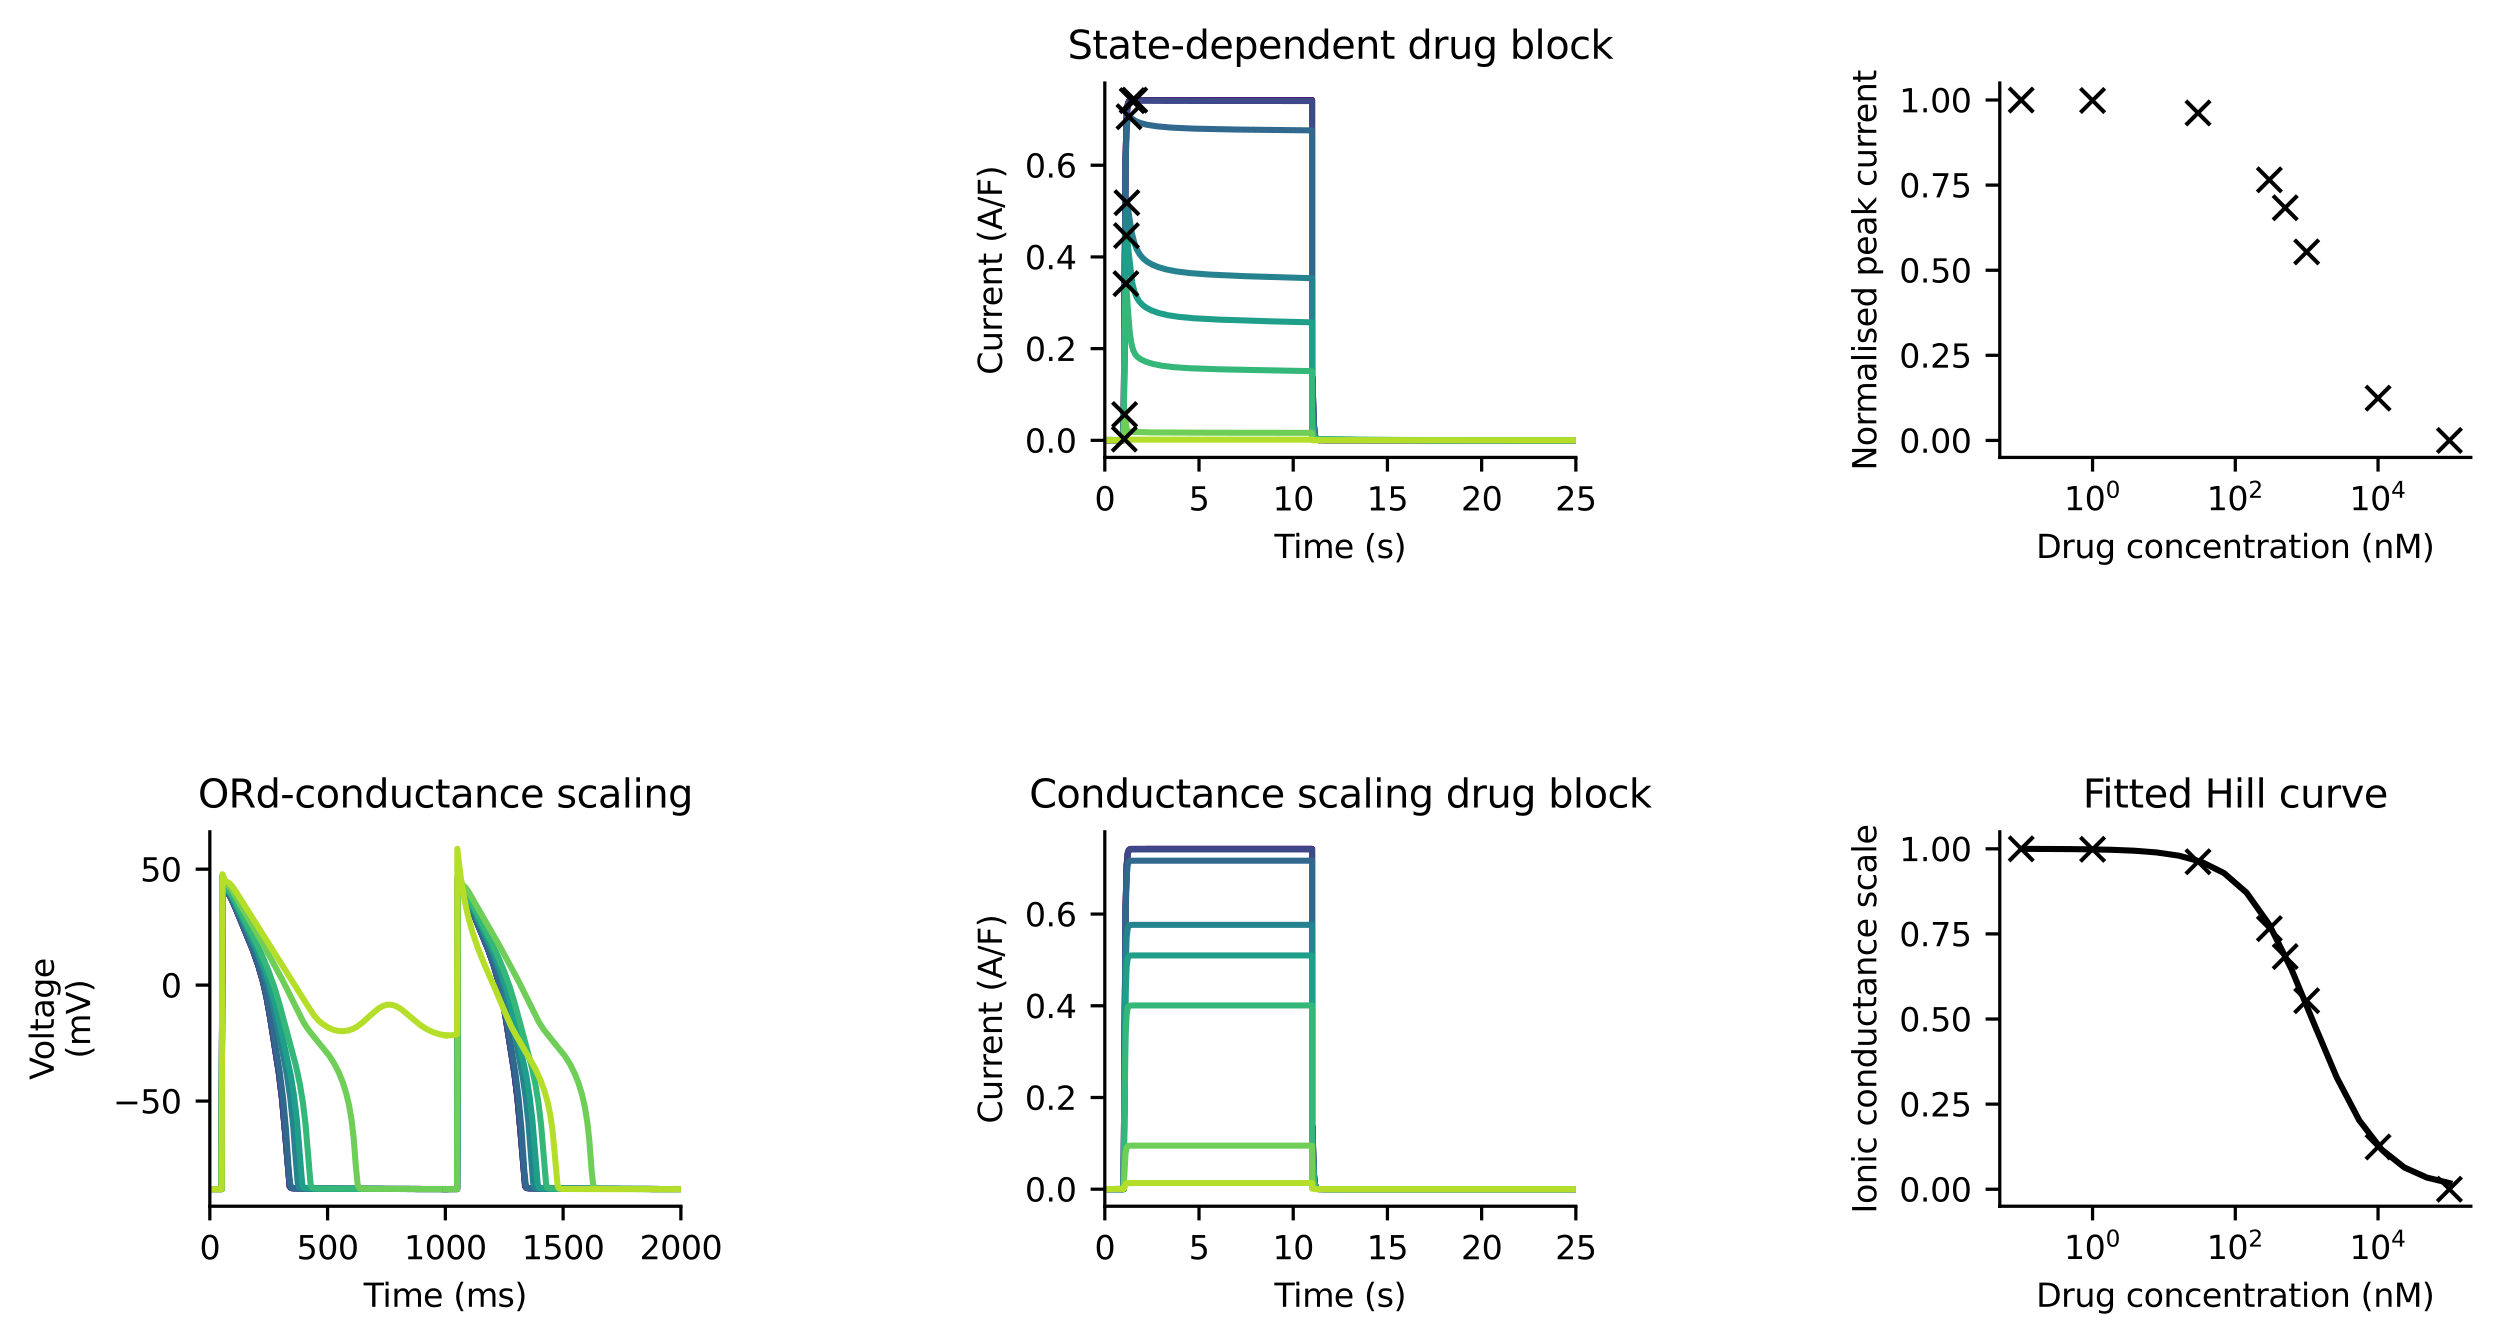 <?xml version="1.0" encoding="utf-8" standalone="no"?>
<!DOCTYPE svg PUBLIC "-//W3C//DTD SVG 1.1//EN"
  "http://www.w3.org/Graphics/SVG/1.1/DTD/svg11.dtd">
<svg xmlns:xlink="http://www.w3.org/1999/xlink" width="616.985pt" height="331.38pt" viewBox="0 0 616.985 331.38" xmlns="http://www.w3.org/2000/svg" version="1.1">
 <defs>
  <style type="text/css">*{stroke-linejoin: round; stroke-linecap: butt}</style>
 </defs>
 <g id="figure_1">
  <g id="patch_1">
   <path d="M 0 331.38 
L 616.985 331.38 
L 616.985 0 
L 0 0 
z
" style="fill: #ffffff"/>
  </g>
  <g id="axes_1">
   <g id="patch_2">
    <path d="M 272.659 112.894 
L 388.909 112.894 
L 388.909 20.494 
L 272.659 20.494 
z
" style="fill: #ffffff"/>
   </g>
   <g id="line2d_1">
    <path d="M 272.659 108.642 
L 277.309 108.645 
L 277.471 80.608 
L 277.79 38.799 
L 278.054 28.632 
L 278.313 25.793 
L 278.572 24.997 
L 278.857 24.767 
L 279.37 24.701 
L 283.686 24.695 
L 323.809 24.695 
L 323.81 101.184 
L 323.92 93.199 
L 324.189 103.901 
L 324.458 107.188 
L 324.728 108.2 
L 325.016 108.518 
L 325.438 108.623 
L 326.967 108.642 
L 388.91 108.642 
L 388.91 108.642 
" clip-path="url(#p616d1f507c)" style="fill: none; stroke: #440154; stroke-width: 1.5; stroke-linecap: square"/>
   </g>
   <g id="line2d_2">
    <path d="M 272.659 108.642 
L 277.309 108.645 
L 277.471 80.611 
L 277.79 38.805 
L 278.054 28.64 
L 278.313 25.803 
L 278.571 25.009 
L 278.857 24.779 
L 279.368 24.714 
L 283.804 24.712 
L 323.809 24.716 
L 323.81 101.186 
L 323.92 93.203 
L 324.189 103.902 
L 324.458 107.188 
L 324.728 108.2 
L 325.017 108.517 
L 325.44 108.623 
L 326.977 108.642 
L 388.91 108.642 
L 388.91 108.642 
" clip-path="url(#p616d1f507c)" style="fill: none; stroke: #482878; stroke-width: 1.5; stroke-linecap: square"/>
   </g>
   <g id="line2d_3">
    <path d="M 272.659 108.642 
L 277.309 108.645 
L 277.471 80.727 
L 277.79 38.872 
L 278.054 28.723 
L 278.312 25.901 
L 278.569 25.117 
L 278.852 24.896 
L 279.357 24.841 
L 288.649 24.905 
L 323.809 24.93 
L 323.81 101.205 
L 323.92 93.244 
L 324.189 103.916 
L 324.458 107.192 
L 324.728 108.201 
L 325.017 108.517 
L 325.441 108.622 
L 326.995 108.641 
L 388.91 108.642 
L 388.91 108.642 
" clip-path="url(#p616d1f507c)" style="fill: none; stroke: #3e4989; stroke-width: 1.5; stroke-linecap: square"/>
   </g>
   <g id="line2d_4">
    <path d="M 272.659 108.634 
L 277.309 108.64 
L 277.457 84.237 
L 277.783 41.597 
L 278.044 31.841 
L 278.292 29.353 
L 278.518 28.842 
L 278.725 28.832 
L 279.142 29.121 
L 280.263 29.871 
L 281.45 30.368 
L 283.08 30.792 
L 285.466 31.166 
L 289.068 31.489 
L 294.651 31.748 
L 304.867 31.965 
L 323.809 32.179 
L 323.81 101.852 
L 323.92 94.607 
L 324.188 104.326 
L 324.457 107.296 
L 324.727 108.206 
L 325.02 108.494 
L 325.477 108.589 
L 327.462 108.613 
L 362.1 108.641 
L 388.91 108.641 
L 388.91 108.641 
" clip-path="url(#p616d1f507c)" style="fill: none; stroke: #31688e; stroke-width: 1.5; stroke-linecap: square"/>
   </g>
   <g id="line2d_5">
    <path d="M 272.659 108.593 
L 277.309 108.614 
L 277.434 91.949 
L 277.76 56.315 
L 277.99 50.468 
L 278.108 50.025 
L 278.149 50.07 
L 278.273 50.574 
L 278.677 53.496 
L 279.334 57.54 
L 279.936 59.916 
L 280.573 61.563 
L 281.274 62.779 
L 282.081 63.736 
L 283.059 64.548 
L 284.279 65.266 
L 285.84 65.918 
L 287.81 66.492 
L 290.31 66.978 
L 293.683 67.395 
L 298.63 67.764 
L 307.309 68.16 
L 323.764 68.665 
L 323.809 68.666 
L 323.81 105.104 
L 323.92 101.463 
L 324.182 106.383 
L 324.444 107.82 
L 324.716 108.25 
L 325.077 108.391 
L 326.092 108.448 
L 335.014 108.577 
L 358.156 108.631 
L 388.91 108.638 
L 388.91 108.638 
" clip-path="url(#p616d1f507c)" style="fill: none; stroke: #26828e; stroke-width: 1.5; stroke-linecap: square"/>
   </g>
   <g id="line2d_6">
    <path d="M 272.659 108.579 
L 277.309 108.605 
L 277.43 93.595 
L 277.747 62.385 
L 277.957 58.234 
L 278.002 58.158 
L 278.059 58.285 
L 278.206 59.35 
L 279.409 69.727 
L 279.949 71.916 
L 280.528 73.375 
L 281.171 74.416 
L 281.954 75.253 
L 282.944 75.979 
L 284.238 76.641 
L 285.912 77.242 
L 288.013 77.753 
L 290.768 78.181 
L 294.655 78.545 
L 300.99 78.885 
L 313.526 79.301 
L 323.809 79.556 
L 323.81 106.075 
L 323.92 103.505 
L 324.176 106.996 
L 324.434 107.983 
L 324.713 108.275 
L 325.16 108.373 
L 327.526 108.451 
L 337.364 108.578 
L 363.407 108.631 
L 388.91 108.636 
L 388.91 108.636 
" clip-path="url(#p616d1f507c)" style="fill: none; stroke: #1f9e89; stroke-width: 1.5; stroke-linecap: square"/>
   </g>
   <g id="line2d_7">
    <path d="M 272.659 108.564 
L 277.309 108.593 
L 277.428 95.613 
L 277.719 71.877 
L 277.865 70.015 
L 277.893 70.062 
L 277.985 70.763 
L 278.284 75.327 
L 278.805 81.961 
L 279.241 84.884 
L 279.687 86.488 
L 280.174 87.454 
L 280.758 88.126 
L 281.556 88.69 
L 282.758 89.253 
L 284.452 89.79 
L 286.639 90.242 
L 289.52 90.598 
L 293.842 90.889 
L 301.636 91.159 
L 319.672 91.519 
L 323.809 91.582 
L 323.81 107.147 
L 323.92 105.754 
L 324.165 107.676 
L 324.417 108.179 
L 324.733 108.323 
L 325.642 108.38 
L 334.263 108.537 
L 353.045 108.617 
L 388.91 108.635 
L 388.91 108.635 
" clip-path="url(#p616d1f507c)" style="fill: none; stroke: #35b779; stroke-width: 1.5; stroke-linecap: square"/>
   </g>
   <g id="line2d_8">
    <path d="M 272.659 108.586 
L 277.309 108.596 
L 277.423 104.005 
L 277.55 102.308 
L 277.587 102.398 
L 277.727 103.541 
L 278.078 105.827 
L 278.355 106.355 
L 278.69 106.523 
L 279.509 106.596 
L 284.855 106.724 
L 299.414 106.79 
L 323.809 106.822 
L 323.81 108.505 
L 323.92 108.482 
L 324.128 108.545 
L 327.774 108.561 
L 378.246 108.629 
L 388.91 108.633 
L 388.91 108.633 
" clip-path="url(#p616d1f507c)" style="fill: none; stroke: #6ece58; stroke-width: 1.5; stroke-linecap: square"/>
   </g>
   <g id="line2d_9">
    <path d="M 272.659 108.656 
L 277.309 108.656 
L 277.421 108.369 
L 277.641 108.407 
L 278.265 108.495 
L 282.596 108.5 
L 323.809 108.5 
L 323.92 108.655 
L 349.368 108.657 
L 388.91 108.658 
L 388.91 108.658 
" clip-path="url(#p616d1f507c)" style="fill: none; stroke: #b5de2b; stroke-width: 1.5; stroke-linecap: square"/>
   </g>
   <g id="matplotlib.axis_1">
    <g id="xtick_1">
     <g id="line2d_10">
      <defs>
       <path id="m953707ac26" d="M 0 0 
L 0 3.5 
" style="stroke: #000000; stroke-width: 0.8"/>
      </defs>
      <g>
       <use xlink:href="#m953707ac26" x="272.659" y="112.894" style="stroke: #000000; stroke-width: 0.8"/>
      </g>
     </g>
     <g id="text_1">
      <!-- 0 -->
      <g transform="translate(270.115 125.973)scale(0.08 -0.08)">
       <defs>
        <path id="DejaVuSans-30" d="M 2034 4250 
Q 1547 4250 1301 3770 
Q 1056 3291 1056 2328 
Q 1056 1369 1301 889 
Q 1547 409 2034 409 
Q 2525 409 2770 889 
Q 3016 1369 3016 2328 
Q 3016 3291 2770 3770 
Q 2525 4250 2034 4250 
z
M 2034 4750 
Q 2819 4750 3233 4129 
Q 3647 3509 3647 2328 
Q 3647 1150 3233 529 
Q 2819 -91 2034 -91 
Q 1250 -91 836 529 
Q 422 1150 422 2328 
Q 422 3509 836 4129 
Q 1250 4750 2034 4750 
z
" transform="scale(0.016)"/>
       </defs>
       <use xlink:href="#DejaVuSans-30"/>
      </g>
     </g>
    </g>
    <g id="xtick_2">
     <g id="line2d_11">
      <g>
       <use xlink:href="#m953707ac26" x="295.909" y="112.894" style="stroke: #000000; stroke-width: 0.8"/>
      </g>
     </g>
     <g id="text_2">
      <!-- 5 -->
      <g transform="translate(293.365 125.973)scale(0.08 -0.08)">
       <defs>
        <path id="DejaVuSans-35" d="M 691 4666 
L 3169 4666 
L 3169 4134 
L 1269 4134 
L 1269 2991 
Q 1406 3038 1543 3061 
Q 1681 3084 1819 3084 
Q 2600 3084 3056 2656 
Q 3513 2228 3513 1497 
Q 3513 744 3044 326 
Q 2575 -91 1722 -91 
Q 1428 -91 1123 -41 
Q 819 9 494 109 
L 494 744 
Q 775 591 1075 516 
Q 1375 441 1709 441 
Q 2250 441 2565 725 
Q 2881 1009 2881 1497 
Q 2881 1984 2565 2268 
Q 2250 2553 1709 2553 
Q 1456 2553 1204 2497 
Q 953 2441 691 2322 
L 691 4666 
z
" transform="scale(0.016)"/>
       </defs>
       <use xlink:href="#DejaVuSans-35"/>
      </g>
     </g>
    </g>
    <g id="xtick_3">
     <g id="line2d_12">
      <g>
       <use xlink:href="#m953707ac26" x="319.159" y="112.894" style="stroke: #000000; stroke-width: 0.8"/>
      </g>
     </g>
     <g id="text_3">
      <!-- 10 -->
      <g transform="translate(314.07 125.973)scale(0.08 -0.08)">
       <defs>
        <path id="DejaVuSans-31" d="M 794 531 
L 1825 531 
L 1825 4091 
L 703 3866 
L 703 4441 
L 1819 4666 
L 2450 4666 
L 2450 531 
L 3481 531 
L 3481 0 
L 794 0 
L 794 531 
z
" transform="scale(0.016)"/>
       </defs>
       <use xlink:href="#DejaVuSans-31"/>
       <use xlink:href="#DejaVuSans-30" x="63.623"/>
      </g>
     </g>
    </g>
    <g id="xtick_4">
     <g id="line2d_13">
      <g>
       <use xlink:href="#m953707ac26" x="342.409" y="112.894" style="stroke: #000000; stroke-width: 0.8"/>
      </g>
     </g>
     <g id="text_4">
      <!-- 15 -->
      <g transform="translate(337.32 125.973)scale(0.08 -0.08)">
       <use xlink:href="#DejaVuSans-31"/>
       <use xlink:href="#DejaVuSans-35" x="63.623"/>
      </g>
     </g>
    </g>
    <g id="xtick_5">
     <g id="line2d_14">
      <g>
       <use xlink:href="#m953707ac26" x="365.659" y="112.894" style="stroke: #000000; stroke-width: 0.8"/>
      </g>
     </g>
     <g id="text_5">
      <!-- 20 -->
      <g transform="translate(360.57 125.973)scale(0.08 -0.08)">
       <defs>
        <path id="DejaVuSans-32" d="M 1228 531 
L 3431 531 
L 3431 0 
L 469 0 
L 469 531 
Q 828 903 1448 1529 
Q 2069 2156 2228 2338 
Q 2531 2678 2651 2914 
Q 2772 3150 2772 3378 
Q 2772 3750 2511 3984 
Q 2250 4219 1831 4219 
Q 1534 4219 1204 4116 
Q 875 4013 500 3803 
L 500 4441 
Q 881 4594 1212 4672 
Q 1544 4750 1819 4750 
Q 2544 4750 2975 4387 
Q 3406 4025 3406 3419 
Q 3406 3131 3298 2873 
Q 3191 2616 2906 2266 
Q 2828 2175 2409 1742 
Q 1991 1309 1228 531 
z
" transform="scale(0.016)"/>
       </defs>
       <use xlink:href="#DejaVuSans-32"/>
       <use xlink:href="#DejaVuSans-30" x="63.623"/>
      </g>
     </g>
    </g>
    <g id="xtick_6">
     <g id="line2d_15">
      <g>
       <use xlink:href="#m953707ac26" x="388.909" y="112.894" style="stroke: #000000; stroke-width: 0.8"/>
      </g>
     </g>
     <g id="text_6">
      <!-- 25 -->
      <g transform="translate(383.82 125.973)scale(0.08 -0.08)">
       <use xlink:href="#DejaVuSans-32"/>
       <use xlink:href="#DejaVuSans-35" x="63.623"/>
      </g>
     </g>
    </g>
    <g id="text_7">
     <!-- Time (s) -->
     <g transform="translate(314.521 137.716)scale(0.08 -0.08)">
      <defs>
       <path id="DejaVuSans-54" d="M -19 4666 
L 3928 4666 
L 3928 4134 
L 2272 4134 
L 2272 0 
L 1638 0 
L 1638 4134 
L -19 4134 
L -19 4666 
z
" transform="scale(0.016)"/>
       <path id="DejaVuSans-69" d="M 603 3500 
L 1178 3500 
L 1178 0 
L 603 0 
L 603 3500 
z
M 603 4863 
L 1178 4863 
L 1178 4134 
L 603 4134 
L 603 4863 
z
" transform="scale(0.016)"/>
       <path id="DejaVuSans-6d" d="M 3328 2828 
Q 3544 3216 3844 3400 
Q 4144 3584 4550 3584 
Q 5097 3584 5394 3201 
Q 5691 2819 5691 2113 
L 5691 0 
L 5113 0 
L 5113 2094 
Q 5113 2597 4934 2840 
Q 4756 3084 4391 3084 
Q 3944 3084 3684 2787 
Q 3425 2491 3425 1978 
L 3425 0 
L 2847 0 
L 2847 2094 
Q 2847 2600 2669 2842 
Q 2491 3084 2119 3084 
Q 1678 3084 1418 2786 
Q 1159 2488 1159 1978 
L 1159 0 
L 581 0 
L 581 3500 
L 1159 3500 
L 1159 2956 
Q 1356 3278 1631 3431 
Q 1906 3584 2284 3584 
Q 2666 3584 2933 3390 
Q 3200 3197 3328 2828 
z
" transform="scale(0.016)"/>
       <path id="DejaVuSans-65" d="M 3597 1894 
L 3597 1613 
L 953 1613 
Q 991 1019 1311 708 
Q 1631 397 2203 397 
Q 2534 397 2845 478 
Q 3156 559 3463 722 
L 3463 178 
Q 3153 47 2828 -22 
Q 2503 -91 2169 -91 
Q 1331 -91 842 396 
Q 353 884 353 1716 
Q 353 2575 817 3079 
Q 1281 3584 2069 3584 
Q 2775 3584 3186 3129 
Q 3597 2675 3597 1894 
z
M 3022 2063 
Q 3016 2534 2758 2815 
Q 2500 3097 2075 3097 
Q 1594 3097 1305 2825 
Q 1016 2553 972 2059 
L 3022 2063 
z
" transform="scale(0.016)"/>
       <path id="DejaVuSans-20" transform="scale(0.016)"/>
       <path id="DejaVuSans-28" d="M 1984 4856 
Q 1566 4138 1362 3434 
Q 1159 2731 1159 2009 
Q 1159 1288 1364 580 
Q 1569 -128 1984 -844 
L 1484 -844 
Q 1016 -109 783 600 
Q 550 1309 550 2009 
Q 550 2706 781 3412 
Q 1013 4119 1484 4856 
L 1984 4856 
z
" transform="scale(0.016)"/>
       <path id="DejaVuSans-73" d="M 2834 3397 
L 2834 2853 
Q 2591 2978 2328 3040 
Q 2066 3103 1784 3103 
Q 1356 3103 1142 2972 
Q 928 2841 928 2578 
Q 928 2378 1081 2264 
Q 1234 2150 1697 2047 
L 1894 2003 
Q 2506 1872 2764 1633 
Q 3022 1394 3022 966 
Q 3022 478 2636 193 
Q 2250 -91 1575 -91 
Q 1294 -91 989 -36 
Q 684 19 347 128 
L 347 722 
Q 666 556 975 473 
Q 1284 391 1588 391 
Q 1994 391 2212 530 
Q 2431 669 2431 922 
Q 2431 1156 2273 1281 
Q 2116 1406 1581 1522 
L 1381 1569 
Q 847 1681 609 1914 
Q 372 2147 372 2553 
Q 372 3047 722 3315 
Q 1072 3584 1716 3584 
Q 2034 3584 2315 3537 
Q 2597 3491 2834 3397 
z
" transform="scale(0.016)"/>
       <path id="DejaVuSans-29" d="M 513 4856 
L 1013 4856 
Q 1481 4119 1714 3412 
Q 1947 2706 1947 2009 
Q 1947 1309 1714 600 
Q 1481 -109 1013 -844 
L 513 -844 
Q 928 -128 1133 580 
Q 1338 1288 1338 2009 
Q 1338 2731 1133 3434 
Q 928 4138 513 4856 
z
" transform="scale(0.016)"/>
      </defs>
      <use xlink:href="#DejaVuSans-54"/>
      <use xlink:href="#DejaVuSans-69" x="57.959"/>
      <use xlink:href="#DejaVuSans-6d" x="85.742"/>
      <use xlink:href="#DejaVuSans-65" x="183.154"/>
      <use xlink:href="#DejaVuSans-20" x="244.678"/>
      <use xlink:href="#DejaVuSans-28" x="276.465"/>
      <use xlink:href="#DejaVuSans-73" x="315.479"/>
      <use xlink:href="#DejaVuSans-29" x="367.578"/>
     </g>
    </g>
   </g>
   <g id="matplotlib.axis_2">
    <g id="ytick_1">
     <g id="line2d_16">
      <defs>
       <path id="mbc45092cf7" d="M 0 0 
L -3.5 0 
" style="stroke: #000000; stroke-width: 0.8"/>
      </defs>
      <g>
       <use xlink:href="#mbc45092cf7" x="272.659" y="108.67" style="stroke: #000000; stroke-width: 0.8"/>
      </g>
     </g>
     <g id="text_8">
      <!-- 0.0 -->
      <g transform="translate(252.937 111.709)scale(0.08 -0.08)">
       <defs>
        <path id="DejaVuSans-2e" d="M 684 794 
L 1344 794 
L 1344 0 
L 684 0 
L 684 794 
z
" transform="scale(0.016)"/>
       </defs>
       <use xlink:href="#DejaVuSans-30"/>
       <use xlink:href="#DejaVuSans-2e" x="63.623"/>
       <use xlink:href="#DejaVuSans-30" x="95.41"/>
      </g>
     </g>
    </g>
    <g id="ytick_2">
     <g id="line2d_17">
      <g>
       <use xlink:href="#mbc45092cf7" x="272.659" y="86.04" style="stroke: #000000; stroke-width: 0.8"/>
      </g>
     </g>
     <g id="text_9">
      <!-- 0.2 -->
      <g transform="translate(252.937 89.08)scale(0.08 -0.08)">
       <use xlink:href="#DejaVuSans-30"/>
       <use xlink:href="#DejaVuSans-2e" x="63.623"/>
       <use xlink:href="#DejaVuSans-32" x="95.41"/>
      </g>
     </g>
    </g>
    <g id="ytick_3">
     <g id="line2d_18">
      <g>
       <use xlink:href="#mbc45092cf7" x="272.659" y="63.411" style="stroke: #000000; stroke-width: 0.8"/>
      </g>
     </g>
     <g id="text_10">
      <!-- 0.4 -->
      <g transform="translate(252.937 66.45)scale(0.08 -0.08)">
       <defs>
        <path id="DejaVuSans-34" d="M 2419 4116 
L 825 1625 
L 2419 1625 
L 2419 4116 
z
M 2253 4666 
L 3047 4666 
L 3047 1625 
L 3713 1625 
L 3713 1100 
L 3047 1100 
L 3047 0 
L 2419 0 
L 2419 1100 
L 313 1100 
L 313 1709 
L 2253 4666 
z
" transform="scale(0.016)"/>
       </defs>
       <use xlink:href="#DejaVuSans-30"/>
       <use xlink:href="#DejaVuSans-2e" x="63.623"/>
       <use xlink:href="#DejaVuSans-34" x="95.41"/>
      </g>
     </g>
    </g>
    <g id="ytick_4">
     <g id="line2d_19">
      <g>
       <use xlink:href="#mbc45092cf7" x="272.659" y="40.781" style="stroke: #000000; stroke-width: 0.8"/>
      </g>
     </g>
     <g id="text_11">
      <!-- 0.6 -->
      <g transform="translate(252.937 43.821)scale(0.08 -0.08)">
       <defs>
        <path id="DejaVuSans-36" d="M 2113 2584 
Q 1688 2584 1439 2293 
Q 1191 2003 1191 1497 
Q 1191 994 1439 701 
Q 1688 409 2113 409 
Q 2538 409 2786 701 
Q 3034 994 3034 1497 
Q 3034 2003 2786 2293 
Q 2538 2584 2113 2584 
z
M 3366 4563 
L 3366 3988 
Q 3128 4100 2886 4159 
Q 2644 4219 2406 4219 
Q 1781 4219 1451 3797 
Q 1122 3375 1075 2522 
Q 1259 2794 1537 2939 
Q 1816 3084 2150 3084 
Q 2853 3084 3261 2657 
Q 3669 2231 3669 1497 
Q 3669 778 3244 343 
Q 2819 -91 2113 -91 
Q 1303 -91 875 529 
Q 447 1150 447 2328 
Q 447 3434 972 4092 
Q 1497 4750 2381 4750 
Q 2619 4750 2861 4703 
Q 3103 4656 3366 4563 
z
" transform="scale(0.016)"/>
       </defs>
       <use xlink:href="#DejaVuSans-30"/>
       <use xlink:href="#DejaVuSans-2e" x="63.623"/>
       <use xlink:href="#DejaVuSans-36" x="95.41"/>
      </g>
     </g>
    </g>
    <g id="text_12">
     <!-- Current (A/F) -->
     <g transform="translate(247.273 92.493)rotate(-90)scale(0.08 -0.08)">
      <defs>
       <path id="DejaVuSans-43" d="M 4122 4306 
L 4122 3641 
Q 3803 3938 3442 4084 
Q 3081 4231 2675 4231 
Q 1875 4231 1450 3742 
Q 1025 3253 1025 2328 
Q 1025 1406 1450 917 
Q 1875 428 2675 428 
Q 3081 428 3442 575 
Q 3803 722 4122 1019 
L 4122 359 
Q 3791 134 3420 21 
Q 3050 -91 2638 -91 
Q 1578 -91 968 557 
Q 359 1206 359 2328 
Q 359 3453 968 4101 
Q 1578 4750 2638 4750 
Q 3056 4750 3426 4639 
Q 3797 4528 4122 4306 
z
" transform="scale(0.016)"/>
       <path id="DejaVuSans-75" d="M 544 1381 
L 544 3500 
L 1119 3500 
L 1119 1403 
Q 1119 906 1312 657 
Q 1506 409 1894 409 
Q 2359 409 2629 706 
Q 2900 1003 2900 1516 
L 2900 3500 
L 3475 3500 
L 3475 0 
L 2900 0 
L 2900 538 
Q 2691 219 2414 64 
Q 2138 -91 1772 -91 
Q 1169 -91 856 284 
Q 544 659 544 1381 
z
M 1991 3584 
L 1991 3584 
z
" transform="scale(0.016)"/>
       <path id="DejaVuSans-72" d="M 2631 2963 
Q 2534 3019 2420 3045 
Q 2306 3072 2169 3072 
Q 1681 3072 1420 2755 
Q 1159 2438 1159 1844 
L 1159 0 
L 581 0 
L 581 3500 
L 1159 3500 
L 1159 2956 
Q 1341 3275 1631 3429 
Q 1922 3584 2338 3584 
Q 2397 3584 2469 3576 
Q 2541 3569 2628 3553 
L 2631 2963 
z
" transform="scale(0.016)"/>
       <path id="DejaVuSans-6e" d="M 3513 2113 
L 3513 0 
L 2938 0 
L 2938 2094 
Q 2938 2591 2744 2837 
Q 2550 3084 2163 3084 
Q 1697 3084 1428 2787 
Q 1159 2491 1159 1978 
L 1159 0 
L 581 0 
L 581 3500 
L 1159 3500 
L 1159 2956 
Q 1366 3272 1645 3428 
Q 1925 3584 2291 3584 
Q 2894 3584 3203 3211 
Q 3513 2838 3513 2113 
z
" transform="scale(0.016)"/>
       <path id="DejaVuSans-74" d="M 1172 4494 
L 1172 3500 
L 2356 3500 
L 2356 3053 
L 1172 3053 
L 1172 1153 
Q 1172 725 1289 603 
Q 1406 481 1766 481 
L 2356 481 
L 2356 0 
L 1766 0 
Q 1100 0 847 248 
Q 594 497 594 1153 
L 594 3053 
L 172 3053 
L 172 3500 
L 594 3500 
L 594 4494 
L 1172 4494 
z
" transform="scale(0.016)"/>
       <path id="DejaVuSans-41" d="M 2188 4044 
L 1331 1722 
L 3047 1722 
L 2188 4044 
z
M 1831 4666 
L 2547 4666 
L 4325 0 
L 3669 0 
L 3244 1197 
L 1141 1197 
L 716 0 
L 50 0 
L 1831 4666 
z
" transform="scale(0.016)"/>
       <path id="DejaVuSans-2f" d="M 1625 4666 
L 2156 4666 
L 531 -594 
L 0 -594 
L 1625 4666 
z
" transform="scale(0.016)"/>
       <path id="DejaVuSans-46" d="M 628 4666 
L 3309 4666 
L 3309 4134 
L 1259 4134 
L 1259 2759 
L 3109 2759 
L 3109 2228 
L 1259 2228 
L 1259 0 
L 628 0 
L 628 4666 
z
" transform="scale(0.016)"/>
      </defs>
      <use xlink:href="#DejaVuSans-43"/>
      <use xlink:href="#DejaVuSans-75" x="69.824"/>
      <use xlink:href="#DejaVuSans-72" x="133.203"/>
      <use xlink:href="#DejaVuSans-72" x="172.566"/>
      <use xlink:href="#DejaVuSans-65" x="211.43"/>
      <use xlink:href="#DejaVuSans-6e" x="272.953"/>
      <use xlink:href="#DejaVuSans-74" x="336.332"/>
      <use xlink:href="#DejaVuSans-20" x="375.541"/>
      <use xlink:href="#DejaVuSans-28" x="407.328"/>
      <use xlink:href="#DejaVuSans-41" x="446.342"/>
      <use xlink:href="#DejaVuSans-2f" x="514.75"/>
      <use xlink:href="#DejaVuSans-46" x="548.441"/>
      <use xlink:href="#DejaVuSans-29" x="605.961"/>
     </g>
    </g>
   </g>
   <g id="line2d_20">
    <defs>
     <path id="mca97e936e3" d="M -3 3 
L 3 -3 
M -3 -3 
L 3 3 
" style="stroke: #000000"/>
    </defs>
    <g clip-path="url(#p616d1f507c)">
     <use xlink:href="#mca97e936e3" x="280.054" y="24.709" style="stroke: #000000"/>
     <use xlink:href="#mca97e936e3" x="279.406" y="24.841" style="stroke: #000000"/>
     <use xlink:href="#mca97e936e3" x="278.621" y="28.809" style="stroke: #000000"/>
     <use xlink:href="#mca97e936e3" x="278.106" y="50.025" style="stroke: #000000"/>
     <use xlink:href="#mca97e936e3" x="277.999" y="58.157" style="stroke: #000000"/>
     <use xlink:href="#mca97e936e3" x="277.865" y="70.015" style="stroke: #000000"/>
     <use xlink:href="#mca97e936e3" x="277.55" y="102.308" style="stroke: #000000"/>
     <use xlink:href="#mca97e936e3" x="277.464" y="108.362" style="stroke: #000000"/>
    </g>
   </g>
   <g id="patch_3">
    <path d="M 272.659 112.894 
L 272.659 20.494 
" style="fill: none; stroke: #000000; stroke-width: 0.8; stroke-linejoin: miter; stroke-linecap: square"/>
   </g>
   <g id="patch_4">
    <path d="M 272.659 112.894 
L 388.909 112.894 
" style="fill: none; stroke: #000000; stroke-width: 0.8; stroke-linejoin: miter; stroke-linecap: square"/>
   </g>
   <g id="text_13">
    <!-- State-dependent drug block -->
    <g transform="translate(263.482 14.495)scale(0.096 -0.096)">
     <defs>
      <path id="DejaVuSans-53" d="M 3425 4513 
L 3425 3897 
Q 3066 4069 2747 4153 
Q 2428 4238 2131 4238 
Q 1616 4238 1336 4038 
Q 1056 3838 1056 3469 
Q 1056 3159 1242 3001 
Q 1428 2844 1947 2747 
L 2328 2669 
Q 3034 2534 3370 2195 
Q 3706 1856 3706 1288 
Q 3706 609 3251 259 
Q 2797 -91 1919 -91 
Q 1588 -91 1214 -16 
Q 841 59 441 206 
L 441 856 
Q 825 641 1194 531 
Q 1563 422 1919 422 
Q 2459 422 2753 634 
Q 3047 847 3047 1241 
Q 3047 1584 2836 1778 
Q 2625 1972 2144 2069 
L 1759 2144 
Q 1053 2284 737 2584 
Q 422 2884 422 3419 
Q 422 4038 858 4394 
Q 1294 4750 2059 4750 
Q 2388 4750 2728 4690 
Q 3069 4631 3425 4513 
z
" transform="scale(0.016)"/>
      <path id="DejaVuSans-61" d="M 2194 1759 
Q 1497 1759 1228 1600 
Q 959 1441 959 1056 
Q 959 750 1161 570 
Q 1363 391 1709 391 
Q 2188 391 2477 730 
Q 2766 1069 2766 1631 
L 2766 1759 
L 2194 1759 
z
M 3341 1997 
L 3341 0 
L 2766 0 
L 2766 531 
Q 2569 213 2275 61 
Q 1981 -91 1556 -91 
Q 1019 -91 701 211 
Q 384 513 384 1019 
Q 384 1609 779 1909 
Q 1175 2209 1959 2209 
L 2766 2209 
L 2766 2266 
Q 2766 2663 2505 2880 
Q 2244 3097 1772 3097 
Q 1472 3097 1187 3025 
Q 903 2953 641 2809 
L 641 3341 
Q 956 3463 1253 3523 
Q 1550 3584 1831 3584 
Q 2591 3584 2966 3190 
Q 3341 2797 3341 1997 
z
" transform="scale(0.016)"/>
      <path id="DejaVuSans-2d" d="M 313 2009 
L 1997 2009 
L 1997 1497 
L 313 1497 
L 313 2009 
z
" transform="scale(0.016)"/>
      <path id="DejaVuSans-64" d="M 2906 2969 
L 2906 4863 
L 3481 4863 
L 3481 0 
L 2906 0 
L 2906 525 
Q 2725 213 2448 61 
Q 2172 -91 1784 -91 
Q 1150 -91 751 415 
Q 353 922 353 1747 
Q 353 2572 751 3078 
Q 1150 3584 1784 3584 
Q 2172 3584 2448 3432 
Q 2725 3281 2906 2969 
z
M 947 1747 
Q 947 1113 1208 752 
Q 1469 391 1925 391 
Q 2381 391 2643 752 
Q 2906 1113 2906 1747 
Q 2906 2381 2643 2742 
Q 2381 3103 1925 3103 
Q 1469 3103 1208 2742 
Q 947 2381 947 1747 
z
" transform="scale(0.016)"/>
      <path id="DejaVuSans-70" d="M 1159 525 
L 1159 -1331 
L 581 -1331 
L 581 3500 
L 1159 3500 
L 1159 2969 
Q 1341 3281 1617 3432 
Q 1894 3584 2278 3584 
Q 2916 3584 3314 3078 
Q 3713 2572 3713 1747 
Q 3713 922 3314 415 
Q 2916 -91 2278 -91 
Q 1894 -91 1617 61 
Q 1341 213 1159 525 
z
M 3116 1747 
Q 3116 2381 2855 2742 
Q 2594 3103 2138 3103 
Q 1681 3103 1420 2742 
Q 1159 2381 1159 1747 
Q 1159 1113 1420 752 
Q 1681 391 2138 391 
Q 2594 391 2855 752 
Q 3116 1113 3116 1747 
z
" transform="scale(0.016)"/>
      <path id="DejaVuSans-67" d="M 2906 1791 
Q 2906 2416 2648 2759 
Q 2391 3103 1925 3103 
Q 1463 3103 1205 2759 
Q 947 2416 947 1791 
Q 947 1169 1205 825 
Q 1463 481 1925 481 
Q 2391 481 2648 825 
Q 2906 1169 2906 1791 
z
M 3481 434 
Q 3481 -459 3084 -895 
Q 2688 -1331 1869 -1331 
Q 1566 -1331 1297 -1286 
Q 1028 -1241 775 -1147 
L 775 -588 
Q 1028 -725 1275 -790 
Q 1522 -856 1778 -856 
Q 2344 -856 2625 -561 
Q 2906 -266 2906 331 
L 2906 616 
Q 2728 306 2450 153 
Q 2172 0 1784 0 
Q 1141 0 747 490 
Q 353 981 353 1791 
Q 353 2603 747 3093 
Q 1141 3584 1784 3584 
Q 2172 3584 2450 3431 
Q 2728 3278 2906 2969 
L 2906 3500 
L 3481 3500 
L 3481 434 
z
" transform="scale(0.016)"/>
      <path id="DejaVuSans-62" d="M 3116 1747 
Q 3116 2381 2855 2742 
Q 2594 3103 2138 3103 
Q 1681 3103 1420 2742 
Q 1159 2381 1159 1747 
Q 1159 1113 1420 752 
Q 1681 391 2138 391 
Q 2594 391 2855 752 
Q 3116 1113 3116 1747 
z
M 1159 2969 
Q 1341 3281 1617 3432 
Q 1894 3584 2278 3584 
Q 2916 3584 3314 3078 
Q 3713 2572 3713 1747 
Q 3713 922 3314 415 
Q 2916 -91 2278 -91 
Q 1894 -91 1617 61 
Q 1341 213 1159 525 
L 1159 0 
L 581 0 
L 581 4863 
L 1159 4863 
L 1159 2969 
z
" transform="scale(0.016)"/>
      <path id="DejaVuSans-6c" d="M 603 4863 
L 1178 4863 
L 1178 0 
L 603 0 
L 603 4863 
z
" transform="scale(0.016)"/>
      <path id="DejaVuSans-6f" d="M 1959 3097 
Q 1497 3097 1228 2736 
Q 959 2375 959 1747 
Q 959 1119 1226 758 
Q 1494 397 1959 397 
Q 2419 397 2687 759 
Q 2956 1122 2956 1747 
Q 2956 2369 2687 2733 
Q 2419 3097 1959 3097 
z
M 1959 3584 
Q 2709 3584 3137 3096 
Q 3566 2609 3566 1747 
Q 3566 888 3137 398 
Q 2709 -91 1959 -91 
Q 1206 -91 779 398 
Q 353 888 353 1747 
Q 353 2609 779 3096 
Q 1206 3584 1959 3584 
z
" transform="scale(0.016)"/>
      <path id="DejaVuSans-63" d="M 3122 3366 
L 3122 2828 
Q 2878 2963 2633 3030 
Q 2388 3097 2138 3097 
Q 1578 3097 1268 2742 
Q 959 2388 959 1747 
Q 959 1106 1268 751 
Q 1578 397 2138 397 
Q 2388 397 2633 464 
Q 2878 531 3122 666 
L 3122 134 
Q 2881 22 2623 -34 
Q 2366 -91 2075 -91 
Q 1284 -91 818 406 
Q 353 903 353 1747 
Q 353 2603 823 3093 
Q 1294 3584 2113 3584 
Q 2378 3584 2631 3529 
Q 2884 3475 3122 3366 
z
" transform="scale(0.016)"/>
      <path id="DejaVuSans-6b" d="M 581 4863 
L 1159 4863 
L 1159 1991 
L 2875 3500 
L 3609 3500 
L 1753 1863 
L 3688 0 
L 2938 0 
L 1159 1709 
L 1159 0 
L 581 0 
L 581 4863 
z
" transform="scale(0.016)"/>
     </defs>
     <use xlink:href="#DejaVuSans-53"/>
     <use xlink:href="#DejaVuSans-74" x="63.477"/>
     <use xlink:href="#DejaVuSans-61" x="102.686"/>
     <use xlink:href="#DejaVuSans-74" x="163.965"/>
     <use xlink:href="#DejaVuSans-65" x="203.174"/>
     <use xlink:href="#DejaVuSans-2d" x="264.697"/>
     <use xlink:href="#DejaVuSans-64" x="300.781"/>
     <use xlink:href="#DejaVuSans-65" x="364.258"/>
     <use xlink:href="#DejaVuSans-70" x="425.781"/>
     <use xlink:href="#DejaVuSans-65" x="489.258"/>
     <use xlink:href="#DejaVuSans-6e" x="550.781"/>
     <use xlink:href="#DejaVuSans-64" x="614.16"/>
     <use xlink:href="#DejaVuSans-65" x="677.637"/>
     <use xlink:href="#DejaVuSans-6e" x="739.16"/>
     <use xlink:href="#DejaVuSans-74" x="802.539"/>
     <use xlink:href="#DejaVuSans-20" x="841.748"/>
     <use xlink:href="#DejaVuSans-64" x="873.535"/>
     <use xlink:href="#DejaVuSans-72" x="937.012"/>
     <use xlink:href="#DejaVuSans-75" x="978.125"/>
     <use xlink:href="#DejaVuSans-67" x="1041.504"/>
     <use xlink:href="#DejaVuSans-20" x="1104.98"/>
     <use xlink:href="#DejaVuSans-62" x="1136.768"/>
     <use xlink:href="#DejaVuSans-6c" x="1200.244"/>
     <use xlink:href="#DejaVuSans-6f" x="1228.027"/>
     <use xlink:href="#DejaVuSans-63" x="1289.209"/>
     <use xlink:href="#DejaVuSans-6b" x="1344.189"/>
    </g>
   </g>
  </g>
  <g id="axes_2">
   <g id="patch_5">
    <path d="M 493.534 112.894 
L 609.784 112.894 
L 609.784 20.494 
L 493.534 20.494 
z
" style="fill: #ffffff"/>
   </g>
   <g id="matplotlib.axis_3">
    <g id="xtick_7">
     <g id="line2d_21">
      <g>
       <use xlink:href="#m953707ac26" x="516.432" y="112.894" style="stroke: #000000; stroke-width: 0.8"/>
      </g>
     </g>
     <g id="text_14">
      <!-- $\mathdefault{10^{0}}$ -->
      <g transform="translate(509.392 125.973)scale(0.08 -0.08)">
       <use xlink:href="#DejaVuSans-31" transform="translate(0 0.766)"/>
       <use xlink:href="#DejaVuSans-30" transform="translate(63.623 0.766)"/>
       <use xlink:href="#DejaVuSans-30" transform="translate(128.203 39.047)scale(0.7)"/>
      </g>
     </g>
    </g>
    <g id="xtick_8">
     <g id="line2d_22">
      <g>
       <use xlink:href="#m953707ac26" x="551.659" y="112.894" style="stroke: #000000; stroke-width: 0.8"/>
      </g>
     </g>
     <g id="text_15">
      <!-- $\mathdefault{10^{2}}$ -->
      <g transform="translate(544.62 125.973)scale(0.08 -0.08)">
       <use xlink:href="#DejaVuSans-31" transform="translate(0 0.766)"/>
       <use xlink:href="#DejaVuSans-30" transform="translate(63.623 0.766)"/>
       <use xlink:href="#DejaVuSans-32" transform="translate(128.203 39.047)scale(0.7)"/>
      </g>
     </g>
    </g>
    <g id="xtick_9">
     <g id="line2d_23">
      <g>
       <use xlink:href="#m953707ac26" x="586.887" y="112.894" style="stroke: #000000; stroke-width: 0.8"/>
      </g>
     </g>
     <g id="text_16">
      <!-- $\mathdefault{10^{4}}$ -->
      <g transform="translate(579.847 125.973)scale(0.08 -0.08)">
       <use xlink:href="#DejaVuSans-31" transform="translate(0 0.684)"/>
       <use xlink:href="#DejaVuSans-30" transform="translate(63.623 0.684)"/>
       <use xlink:href="#DejaVuSans-34" transform="translate(128.203 38.966)scale(0.7)"/>
      </g>
     </g>
    </g>
    <g id="text_17">
     <!-- Drug concentration (nM) -->
     <g transform="translate(502.508 137.716)scale(0.08 -0.08)">
      <defs>
       <path id="DejaVuSans-44" d="M 1259 4147 
L 1259 519 
L 2022 519 
Q 2988 519 3436 956 
Q 3884 1394 3884 2338 
Q 3884 3275 3436 3711 
Q 2988 4147 2022 4147 
L 1259 4147 
z
M 628 4666 
L 1925 4666 
Q 3281 4666 3915 4102 
Q 4550 3538 4550 2338 
Q 4550 1131 3912 565 
Q 3275 0 1925 0 
L 628 0 
L 628 4666 
z
" transform="scale(0.016)"/>
       <path id="DejaVuSans-4d" d="M 628 4666 
L 1569 4666 
L 2759 1491 
L 3956 4666 
L 4897 4666 
L 4897 0 
L 4281 0 
L 4281 4097 
L 3078 897 
L 2444 897 
L 1241 4097 
L 1241 0 
L 628 0 
L 628 4666 
z
" transform="scale(0.016)"/>
      </defs>
      <use xlink:href="#DejaVuSans-44"/>
      <use xlink:href="#DejaVuSans-72" x="77.002"/>
      <use xlink:href="#DejaVuSans-75" x="118.115"/>
      <use xlink:href="#DejaVuSans-67" x="181.494"/>
      <use xlink:href="#DejaVuSans-20" x="244.971"/>
      <use xlink:href="#DejaVuSans-63" x="276.758"/>
      <use xlink:href="#DejaVuSans-6f" x="331.738"/>
      <use xlink:href="#DejaVuSans-6e" x="392.92"/>
      <use xlink:href="#DejaVuSans-63" x="456.299"/>
      <use xlink:href="#DejaVuSans-65" x="511.279"/>
      <use xlink:href="#DejaVuSans-6e" x="572.803"/>
      <use xlink:href="#DejaVuSans-74" x="636.182"/>
      <use xlink:href="#DejaVuSans-72" x="675.391"/>
      <use xlink:href="#DejaVuSans-61" x="716.504"/>
      <use xlink:href="#DejaVuSans-74" x="777.783"/>
      <use xlink:href="#DejaVuSans-69" x="816.992"/>
      <use xlink:href="#DejaVuSans-6f" x="844.775"/>
      <use xlink:href="#DejaVuSans-6e" x="905.957"/>
      <use xlink:href="#DejaVuSans-20" x="969.336"/>
      <use xlink:href="#DejaVuSans-28" x="1001.123"/>
      <use xlink:href="#DejaVuSans-6e" x="1040.137"/>
      <use xlink:href="#DejaVuSans-4d" x="1103.516"/>
      <use xlink:href="#DejaVuSans-29" x="1189.795"/>
     </g>
    </g>
   </g>
   <g id="matplotlib.axis_4">
    <g id="ytick_5">
     <g id="line2d_24">
      <g>
       <use xlink:href="#mbc45092cf7" x="493.534" y="108.695" style="stroke: #000000; stroke-width: 0.8"/>
      </g>
     </g>
     <g id="text_18">
      <!-- 0.00 -->
      <g transform="translate(468.722 111.734)scale(0.08 -0.08)">
       <use xlink:href="#DejaVuSans-30"/>
       <use xlink:href="#DejaVuSans-2e" x="63.623"/>
       <use xlink:href="#DejaVuSans-30" x="95.41"/>
       <use xlink:href="#DejaVuSans-30" x="159.033"/>
      </g>
     </g>
    </g>
    <g id="ytick_6">
     <g id="line2d_25">
      <g>
       <use xlink:href="#mbc45092cf7" x="493.534" y="87.691" style="stroke: #000000; stroke-width: 0.8"/>
      </g>
     </g>
     <g id="text_19">
      <!-- 0.25 -->
      <g transform="translate(468.722 90.731)scale(0.08 -0.08)">
       <use xlink:href="#DejaVuSans-30"/>
       <use xlink:href="#DejaVuSans-2e" x="63.623"/>
       <use xlink:href="#DejaVuSans-32" x="95.41"/>
       <use xlink:href="#DejaVuSans-35" x="159.033"/>
      </g>
     </g>
    </g>
    <g id="ytick_7">
     <g id="line2d_26">
      <g>
       <use xlink:href="#mbc45092cf7" x="493.534" y="66.688" style="stroke: #000000; stroke-width: 0.8"/>
      </g>
     </g>
     <g id="text_20">
      <!-- 0.50 -->
      <g transform="translate(468.722 69.728)scale(0.08 -0.08)">
       <use xlink:href="#DejaVuSans-30"/>
       <use xlink:href="#DejaVuSans-2e" x="63.623"/>
       <use xlink:href="#DejaVuSans-35" x="95.41"/>
       <use xlink:href="#DejaVuSans-30" x="159.033"/>
      </g>
     </g>
    </g>
    <g id="ytick_8">
     <g id="line2d_27">
      <g>
       <use xlink:href="#mbc45092cf7" x="493.534" y="45.685" style="stroke: #000000; stroke-width: 0.8"/>
      </g>
     </g>
     <g id="text_21">
      <!-- 0.75 -->
      <g transform="translate(468.722 48.724)scale(0.08 -0.08)">
       <defs>
        <path id="DejaVuSans-37" d="M 525 4666 
L 3525 4666 
L 3525 4397 
L 1831 0 
L 1172 0 
L 2766 4134 
L 525 4134 
L 525 4666 
z
" transform="scale(0.016)"/>
       </defs>
       <use xlink:href="#DejaVuSans-30"/>
       <use xlink:href="#DejaVuSans-2e" x="63.623"/>
       <use xlink:href="#DejaVuSans-37" x="95.41"/>
       <use xlink:href="#DejaVuSans-35" x="159.033"/>
      </g>
     </g>
    </g>
    <g id="ytick_9">
     <g id="line2d_28">
      <g>
       <use xlink:href="#mbc45092cf7" x="493.534" y="24.682" style="stroke: #000000; stroke-width: 0.8"/>
      </g>
     </g>
     <g id="text_22">
      <!-- 1.00 -->
      <g transform="translate(468.722 27.721)scale(0.08 -0.08)">
       <use xlink:href="#DejaVuSans-31"/>
       <use xlink:href="#DejaVuSans-2e" x="63.623"/>
       <use xlink:href="#DejaVuSans-30" x="95.41"/>
       <use xlink:href="#DejaVuSans-30" x="159.033"/>
      </g>
     </g>
    </g>
    <g id="text_23">
     <!-- Normalised peak current -->
     <g transform="translate(463.058 116.101)rotate(-90)scale(0.08 -0.08)">
      <defs>
       <path id="DejaVuSans-4e" d="M 628 4666 
L 1478 4666 
L 3547 763 
L 3547 4666 
L 4159 4666 
L 4159 0 
L 3309 0 
L 1241 3903 
L 1241 0 
L 628 0 
L 628 4666 
z
" transform="scale(0.016)"/>
      </defs>
      <use xlink:href="#DejaVuSans-4e"/>
      <use xlink:href="#DejaVuSans-6f" x="74.805"/>
      <use xlink:href="#DejaVuSans-72" x="135.986"/>
      <use xlink:href="#DejaVuSans-6d" x="175.35"/>
      <use xlink:href="#DejaVuSans-61" x="272.762"/>
      <use xlink:href="#DejaVuSans-6c" x="334.041"/>
      <use xlink:href="#DejaVuSans-69" x="361.824"/>
      <use xlink:href="#DejaVuSans-73" x="389.607"/>
      <use xlink:href="#DejaVuSans-65" x="441.707"/>
      <use xlink:href="#DejaVuSans-64" x="503.23"/>
      <use xlink:href="#DejaVuSans-20" x="566.707"/>
      <use xlink:href="#DejaVuSans-70" x="598.494"/>
      <use xlink:href="#DejaVuSans-65" x="661.971"/>
      <use xlink:href="#DejaVuSans-61" x="723.494"/>
      <use xlink:href="#DejaVuSans-6b" x="784.773"/>
      <use xlink:href="#DejaVuSans-20" x="842.684"/>
      <use xlink:href="#DejaVuSans-63" x="874.471"/>
      <use xlink:href="#DejaVuSans-75" x="929.451"/>
      <use xlink:href="#DejaVuSans-72" x="992.83"/>
      <use xlink:href="#DejaVuSans-72" x="1032.193"/>
      <use xlink:href="#DejaVuSans-65" x="1071.057"/>
      <use xlink:href="#DejaVuSans-6e" x="1132.58"/>
      <use xlink:href="#DejaVuSans-74" x="1195.959"/>
     </g>
    </g>
   </g>
   <g id="line2d_29">
    <g clip-path="url(#p99da210abe)">
     <use xlink:href="#mca97e936e3" x="498.819" y="24.695" style="stroke: #000000"/>
     <use xlink:href="#mca97e936e3" x="516.432" y="24.803" style="stroke: #000000"/>
     <use xlink:href="#mca97e936e3" x="542.45" y="27.877" style="stroke: #000000"/>
     <use xlink:href="#mca97e936e3" x="560.063" y="44.381" style="stroke: #000000"/>
     <use xlink:href="#mca97e936e3" x="563.971" y="51.274" style="stroke: #000000"/>
     <use xlink:href="#mca97e936e3" x="569.273" y="62.17" style="stroke: #000000"/>
     <use xlink:href="#mca97e936e3" x="586.887" y="98.264" style="stroke: #000000"/>
     <use xlink:href="#mca97e936e3" x="604.5" y="108.695" style="stroke: #000000"/>
    </g>
   </g>
   <g id="patch_6">
    <path d="M 493.534 112.894 
L 493.534 20.494 
" style="fill: none; stroke: #000000; stroke-width: 0.8; stroke-linejoin: miter; stroke-linecap: square"/>
   </g>
   <g id="patch_7">
    <path d="M 493.534 112.894 
L 609.784 112.894 
" style="fill: none; stroke: #000000; stroke-width: 0.8; stroke-linejoin: miter; stroke-linecap: square"/>
   </g>
  </g>
  <g id="axes_3">
   <g id="patch_8">
    <path d="M 51.785 297.695 
L 168.035 297.695 
L 168.035 205.294 
L 51.785 205.294 
z
" style="fill: #ffffff"/>
   </g>
   <g id="line2d_30">
    <path d="M 51.785 293.45 
L 54.691 293.451 
L 54.894 216.492 
L 54.9 216.495 
L 54.976 216.752 
L 55.58 219.209 
L 56.109 220.083 
L 56.992 221.609 
L 58.097 224.043 
L 62.421 234.546 
L 63.787 238.465 
L 64.897 242.322 
L 65.764 246.136 
L 66.699 251.384 
L 68.786 264.665 
L 69.582 271.175 
L 70.28 278.817 
L 71.477 292.798 
L 71.75 293.149 
L 72.14 293.254 
L 73.762 293.298 
L 87.915 293.411 
L 109.904 293.45 
L 109.904 293.45 
" clip-path="url(#pb3c06f2fad)" style="fill: none; stroke: #440154; stroke-width: 1.5; stroke-linecap: square"/>
   </g>
   <g id="line2d_31">
    <path d="M 51.785 293.45 
L 54.691 293.451 
L 54.894 216.492 
L 54.9 216.495 
L 54.976 216.752 
L 55.58 219.208 
L 56.109 220.083 
L 56.992 221.608 
L 58.097 224.042 
L 62.427 234.558 
L 63.793 238.48 
L 64.903 242.337 
L 65.769 246.156 
L 66.711 251.443 
L 68.798 264.732 
L 69.588 271.209 
L 70.286 278.863 
L 71.471 292.778 
L 71.745 293.144 
L 72.128 293.253 
L 73.645 293.296 
L 87.59 293.41 
L 109.904 293.449 
L 109.904 293.449 
" clip-path="url(#pb3c06f2fad)" style="fill: none; stroke: #482878; stroke-width: 1.5; stroke-linecap: square"/>
   </g>
   <g id="line2d_32">
    <path d="M 51.785 293.45 
L 54.691 293.451 
L 54.894 216.492 
L 54.9 216.495 
L 54.976 216.751 
L 55.58 219.208 
L 56.109 220.081 
L 56.992 221.604 
L 58.097 224.036 
L 62.416 234.514 
L 63.787 238.442 
L 64.897 242.291 
L 65.769 246.121 
L 66.705 251.359 
L 68.798 264.655 
L 69.594 271.153 
L 70.291 278.78 
L 71.495 292.804 
L 71.768 293.15 
L 72.163 293.256 
L 73.872 293.3 
L 88.153 293.412 
L 109.904 293.45 
L 109.904 293.45 
" clip-path="url(#pb3c06f2fad)" style="fill: none; stroke: #3e4989; stroke-width: 1.5; stroke-linecap: square"/>
   </g>
   <g id="line2d_33">
    <path d="M 51.785 293.449 
L 54.691 293.451 
L 54.894 216.485 
L 54.9 216.488 
L 54.97 216.713 
L 55.597 219.214 
L 56.15 220.089 
L 57.004 221.543 
L 58.103 223.93 
L 62.561 234.602 
L 63.938 238.507 
L 65.072 242.384 
L 65.955 246.205 
L 66.926 251.521 
L 69.082 264.85 
L 69.873 271.172 
L 70.57 278.648 
L 71.245 288.547 
L 71.605 292.133 
L 71.878 292.972 
L 72.169 293.201 
L 72.704 293.272 
L 77.168 293.34 
L 96.465 293.434 
L 109.904 293.45 
L 109.904 293.45 
" clip-path="url(#pb3c06f2fad)" style="fill: none; stroke: #31688e; stroke-width: 1.5; stroke-linecap: square"/>
   </g>
   <g id="line2d_34">
    <path d="M 51.785 293.449 
L 54.691 293.451 
L 54.894 216.441 
L 54.9 216.443 
L 54.97 216.653 
L 55.597 219.026 
L 56.109 219.727 
L 56.911 220.897 
L 57.882 222.775 
L 61.701 231.089 
L 63.543 235.354 
L 65.02 239.351 
L 66.234 243.266 
L 67.217 247.193 
L 68.594 253.822 
L 70.826 265.411 
L 71.617 270.876 
L 72.308 277.279 
L 72.878 284.672 
L 73.471 291.978 
L 73.744 292.932 
L 74.023 293.199 
L 74.488 293.282 
L 77.336 293.333 
L 94.745 293.429 
L 109.904 293.449 
L 109.904 293.449 
" clip-path="url(#pb3c06f2fad)" style="fill: none; stroke: #26828e; stroke-width: 1.5; stroke-linecap: square"/>
   </g>
   <g id="line2d_35">
    <path d="M 51.785 293.449 
L 54.691 293.451 
L 54.894 216.416 
L 54.9 216.417 
L 54.964 216.595 
L 55.621 218.965 
L 56.161 219.634 
L 56.917 220.679 
L 57.859 222.421 
L 60.707 228.44 
L 63.572 234.58 
L 65.171 238.62 
L 66.548 242.696 
L 67.624 246.57 
L 68.966 252.388 
L 71.797 265.611 
L 72.593 270.694 
L 73.285 276.602 
L 73.849 283.367 
L 74.575 292.197 
L 74.849 293.003 
L 75.139 293.228 
L 75.68 293.297 
L 80.335 293.359 
L 101.935 293.442 
L 109.904 293.449 
L 109.904 293.449 
" clip-path="url(#pb3c06f2fad)" style="fill: none; stroke: #1f9e89; stroke-width: 1.5; stroke-linecap: square"/>
   </g>
   <g id="line2d_36">
    <path d="M 51.785 293.45 
L 54.691 293.452 
L 54.894 216.37 
L 54.9 216.37 
L 54.964 216.536 
L 55.615 218.778 
L 56.115 219.322 
L 56.841 220.194 
L 57.696 221.622 
L 59.335 224.898 
L 62.555 231.209 
L 64.467 235.273 
L 66.275 239.652 
L 67.763 243.813 
L 68.99 247.922 
L 73.023 262.976 
L 73.994 267.493 
L 74.75 272.099 
L 75.406 277.514 
L 75.941 283.84 
L 76.645 292.202 
L 76.918 293.011 
L 77.208 293.241 
L 77.743 293.313 
L 82.044 293.367 
L 104.446 293.445 
L 109.904 293.45 
L 109.904 293.45 
" clip-path="url(#pb3c06f2fad)" style="fill: none; stroke: #35b779; stroke-width: 1.5; stroke-linecap: square"/>
   </g>
   <g id="line2d_37">
    <path d="M 51.785 293.457 
L 54.691 293.46 
L 54.9 216.193 
L 54.958 216.295 
L 55.615 218.033 
L 56.196 218.474 
L 56.83 219.102 
L 57.62 220.238 
L 59.027 222.727 
L 61.66 227.322 
L 65.084 233.271 
L 69.896 242.224 
L 72.396 247.272 
L 74.872 252.24 
L 76.058 254.077 
L 77.65 256.096 
L 81.26 260.54 
L 82.544 262.596 
L 83.666 264.814 
L 84.631 267.216 
L 85.462 269.893 
L 86.177 272.958 
L 86.782 276.55 
L 87.287 280.947 
L 87.816 287.774 
L 88.24 292.14 
L 88.519 293.047 
L 88.804 293.297 
L 89.293 293.374 
L 92.472 293.407 
L 109.904 293.457 
L 109.904 293.457 
" clip-path="url(#pb3c06f2fad)" style="fill: none; stroke: #6ece58; stroke-width: 1.5; stroke-linecap: square"/>
   </g>
   <g id="line2d_38">
    <path d="M 51.785 293.493 
L 54.691 293.495 
L 54.9 215.759 
L 54.964 215.899 
L 55.47 217.256 
L 55.842 217.522 
L 56.679 218.043 
L 57.37 218.811 
L 58.388 220.315 
L 70.995 240.358 
L 75.622 247.727 
L 77.499 250.585 
L 78.592 251.851 
L 79.679 252.77 
L 81.01 253.604 
L 82.277 254.144 
L 83.521 254.436 
L 84.736 254.492 
L 85.915 254.326 
L 87.061 253.939 
L 88.211 253.312 
L 89.484 252.351 
L 91.548 250.455 
L 93.292 248.986 
L 94.408 248.316 
L 95.361 247.997 
L 96.244 247.931 
L 97.134 248.089 
L 98.093 248.492 
L 99.215 249.218 
L 100.807 250.546 
L 103.69 252.957 
L 105.318 253.997 
L 106.928 254.764 
L 108.456 255.255 
L 109.904 255.503 
L 109.904 255.503 
" clip-path="url(#pb3c06f2fad)" style="fill: none; stroke: #b5de2b; stroke-width: 1.5; stroke-linecap: square"/>
   </g>
   <g id="line2d_39">
    <path d="M 109.904 293.45 
L 112.81 293.451 
L 113.013 216.492 
L 113.019 216.495 
L 113.095 216.752 
L 113.699 219.209 
L 114.228 220.084 
L 115.112 221.609 
L 116.216 224.042 
L 120.546 234.559 
L 121.912 238.48 
L 123.022 242.338 
L 123.889 246.157 
L 124.83 251.446 
L 126.923 264.778 
L 127.713 271.269 
L 128.411 278.945 
L 129.591 292.78 
L 129.864 293.144 
L 130.247 293.253 
L 131.782 293.297 
L 145.697 293.41 
L 168.023 293.45 
L 168.023 293.45 
" clip-path="url(#pb3c06f2fad)" style="fill: none; stroke: #440154; stroke-width: 1.5; stroke-linecap: square"/>
   </g>
   <g id="line2d_40">
    <path d="M 109.904 293.45 
L 112.81 293.451 
L 113.013 216.492 
L 113.019 216.495 
L 113.095 216.752 
L 113.699 219.209 
L 114.228 220.083 
L 115.112 221.608 
L 116.216 224.042 
L 120.541 234.544 
L 121.906 238.462 
L 123.022 242.337 
L 123.889 246.154 
L 124.83 251.441 
L 126.923 264.77 
L 127.713 271.258 
L 128.411 278.929 
L 129.591 292.777 
L 129.864 293.143 
L 130.247 293.252 
L 131.759 293.296 
L 145.61 293.41 
L 168.023 293.449 
L 168.023 293.449 
" clip-path="url(#pb3c06f2fad)" style="fill: none; stroke: #482878; stroke-width: 1.5; stroke-linecap: square"/>
   </g>
   <g id="line2d_41">
    <path d="M 109.904 293.45 
L 112.81 293.451 
L 113.013 216.492 
L 113.019 216.495 
L 113.095 216.751 
L 113.699 219.208 
L 114.228 220.081 
L 115.112 221.605 
L 116.216 224.036 
L 120.552 234.56 
L 121.918 238.478 
L 123.022 242.311 
L 123.889 246.117 
L 124.824 251.354 
L 126.917 264.648 
L 127.713 271.143 
L 128.411 278.766 
L 129.614 292.802 
L 129.887 293.151 
L 130.282 293.255 
L 131.997 293.3 
L 146.331 293.412 
L 168.023 293.45 
L 168.023 293.45 
" clip-path="url(#pb3c06f2fad)" style="fill: none; stroke: #3e4989; stroke-width: 1.5; stroke-linecap: square"/>
   </g>
   <g id="line2d_42">
    <path d="M 109.904 293.45 
L 112.81 293.451 
L 113.013 216.485 
L 113.019 216.488 
L 113.089 216.713 
L 113.717 219.214 
L 114.269 220.089 
L 115.123 221.543 
L 116.222 223.928 
L 120.68 234.598 
L 122.058 238.502 
L 123.191 242.38 
L 124.075 246.199 
L 125.045 251.513 
L 127.207 264.878 
L 127.998 271.208 
L 128.696 278.697 
L 129.381 288.77 
L 129.73 292.154 
L 129.998 292.968 
L 130.282 293.199 
L 130.805 293.272 
L 134.996 293.337 
L 153.846 293.433 
L 168.023 293.449 
L 168.023 293.449 
" clip-path="url(#pb3c06f2fad)" style="fill: none; stroke: #31688e; stroke-width: 1.5; stroke-linecap: square"/>
   </g>
   <g id="line2d_43">
    <path d="M 109.904 293.449 
L 112.81 293.451 
L 113.013 216.441 
L 113.019 216.443 
L 113.089 216.653 
L 113.717 219.026 
L 114.228 219.727 
L 115.03 220.898 
L 116.001 222.776 
L 119.82 231.089 
L 121.662 235.354 
L 123.139 239.35 
L 124.359 243.285 
L 125.342 247.217 
L 126.731 253.906 
L 128.945 265.409 
L 129.736 270.873 
L 130.428 277.276 
L 131.003 284.755 
L 131.584 291.942 
L 131.857 292.922 
L 132.137 293.197 
L 132.596 293.28 
L 135.304 293.331 
L 152.428 293.428 
L 168.023 293.449 
L 168.023 293.449 
" clip-path="url(#pb3c06f2fad)" style="fill: none; stroke: #26828e; stroke-width: 1.5; stroke-linecap: square"/>
   </g>
   <g id="line2d_44">
    <path d="M 109.904 293.449 
L 112.81 293.451 
L 113.013 216.416 
L 113.019 216.417 
L 113.083 216.595 
L 113.74 218.965 
L 114.281 219.635 
L 115.036 220.679 
L 115.978 222.421 
L 118.814 228.414 
L 121.697 234.591 
L 123.29 238.615 
L 124.667 242.689 
L 125.743 246.562 
L 127.08 252.352 
L 129.916 265.6 
L 130.712 270.678 
L 131.404 276.582 
L 131.968 283.337 
L 132.7 292.215 
L 132.974 293.008 
L 133.264 293.23 
L 133.805 293.297 
L 138.664 293.361 
L 160.629 293.442 
L 168.023 293.449 
L 168.023 293.449 
" clip-path="url(#pb3c06f2fad)" style="fill: none; stroke: #1f9e89; stroke-width: 1.5; stroke-linecap: square"/>
   </g>
   <g id="line2d_45">
    <path d="M 109.904 293.45 
L 112.81 293.452 
L 113.013 216.37 
L 113.019 216.37 
L 113.083 216.536 
L 113.734 218.779 
L 114.234 219.322 
L 114.961 220.194 
L 115.815 221.622 
L 117.454 224.897 
L 120.668 231.195 
L 122.581 235.257 
L 124.388 239.632 
L 125.882 243.808 
L 127.109 247.916 
L 131.148 262.985 
L 132.119 267.505 
L 132.875 272.113 
L 133.526 277.477 
L 134.06 283.787 
L 134.77 292.213 
L 135.043 293.014 
L 135.333 293.24 
L 135.874 293.312 
L 140.14 293.367 
L 162.489 293.445 
L 168.023 293.45 
L 168.023 293.45 
" clip-path="url(#pb3c06f2fad)" style="fill: none; stroke: #35b779; stroke-width: 1.5; stroke-linecap: square"/>
   </g>
   <g id="line2d_46">
    <path d="M 109.904 293.457 
L 112.81 293.46 
L 113.019 216.193 
L 113.077 216.295 
L 113.734 218.033 
L 114.315 218.474 
L 114.949 219.102 
L 115.739 220.238 
L 117.152 222.737 
L 119.797 227.351 
L 123.203 233.271 
L 128.05 242.291 
L 130.544 247.333 
L 132.985 252.229 
L 134.171 254.075 
L 135.793 256.133 
L 139.449 260.658 
L 140.722 262.72 
L 141.832 264.942 
L 142.791 267.364 
L 143.616 270.065 
L 144.325 273.162 
L 144.924 276.8 
L 145.424 281.258 
L 145.982 288.569 
L 146.365 292.233 
L 146.639 293.064 
L 146.929 293.303 
L 147.447 293.375 
L 151.44 293.412 
L 168.023 293.457 
L 168.023 293.457 
" clip-path="url(#pb3c06f2fad)" style="fill: none; stroke: #6ece58; stroke-width: 1.5; stroke-linecap: square"/>
   </g>
   <g id="line2d_47">
    <path d="M 109.904 255.504 
L 111.264 255.52 
L 112.455 255.318 
L 112.81 255.208 
L 112.868 209.494 
L 112.973 210.532 
L 113.705 216.523 
L 114.548 221.649 
L 115.478 225.959 
L 116.547 229.865 
L 117.826 233.682 
L 119.425 237.736 
L 122.139 243.894 
L 124.505 249.563 
L 126.179 253.347 
L 127.504 255.762 
L 132.078 263.689 
L 133.386 266.575 
L 134.392 269.331 
L 135.188 272.165 
L 135.833 275.302 
L 136.362 279.013 
L 136.833 284.008 
L 137.6 292.502 
L 137.873 293.179 
L 138.176 293.372 
L 138.798 293.429 
L 146.627 293.467 
L 168.023 293.493 
L 168.023 293.493 
" clip-path="url(#pb3c06f2fad)" style="fill: none; stroke: #b5de2b; stroke-width: 1.5; stroke-linecap: square"/>
   </g>
   <g id="matplotlib.axis_5">
    <g id="xtick_10">
     <g id="line2d_48">
      <g>
       <use xlink:href="#m953707ac26" x="51.785" y="297.695" style="stroke: #000000; stroke-width: 0.8"/>
      </g>
     </g>
     <g id="text_24">
      <!-- 0 -->
      <g transform="translate(49.239 310.773)scale(0.08 -0.08)">
       <use xlink:href="#DejaVuSans-30"/>
      </g>
     </g>
    </g>
    <g id="xtick_11">
     <g id="line2d_49">
      <g>
       <use xlink:href="#m953707ac26" x="80.847" y="297.695" style="stroke: #000000; stroke-width: 0.8"/>
      </g>
     </g>
     <g id="text_25">
      <!-- 500 -->
      <g transform="translate(73.212 310.773)scale(0.08 -0.08)">
       <use xlink:href="#DejaVuSans-35"/>
       <use xlink:href="#DejaVuSans-30" x="63.623"/>
       <use xlink:href="#DejaVuSans-30" x="127.246"/>
      </g>
     </g>
    </g>
    <g id="xtick_12">
     <g id="line2d_50">
      <g>
       <use xlink:href="#m953707ac26" x="109.909" y="297.695" style="stroke: #000000; stroke-width: 0.8"/>
      </g>
     </g>
     <g id="text_26">
      <!-- 1000 -->
      <g transform="translate(99.73 310.773)scale(0.08 -0.08)">
       <use xlink:href="#DejaVuSans-31"/>
       <use xlink:href="#DejaVuSans-30" x="63.623"/>
       <use xlink:href="#DejaVuSans-30" x="127.246"/>
       <use xlink:href="#DejaVuSans-30" x="190.869"/>
      </g>
     </g>
    </g>
    <g id="xtick_13">
     <g id="line2d_51">
      <g>
       <use xlink:href="#m953707ac26" x="138.972" y="297.695" style="stroke: #000000; stroke-width: 0.8"/>
      </g>
     </g>
     <g id="text_27">
      <!-- 1500 -->
      <g transform="translate(128.792 310.773)scale(0.08 -0.08)">
       <use xlink:href="#DejaVuSans-31"/>
       <use xlink:href="#DejaVuSans-35" x="63.623"/>
       <use xlink:href="#DejaVuSans-30" x="127.246"/>
       <use xlink:href="#DejaVuSans-30" x="190.869"/>
      </g>
     </g>
    </g>
    <g id="xtick_14">
     <g id="line2d_52">
      <g>
       <use xlink:href="#m953707ac26" x="168.035" y="297.695" style="stroke: #000000; stroke-width: 0.8"/>
      </g>
     </g>
     <g id="text_28">
      <!-- 2000 -->
      <g transform="translate(157.855 310.773)scale(0.08 -0.08)">
       <use xlink:href="#DejaVuSans-32"/>
       <use xlink:href="#DejaVuSans-30" x="63.623"/>
       <use xlink:href="#DejaVuSans-30" x="127.246"/>
       <use xlink:href="#DejaVuSans-30" x="190.869"/>
      </g>
     </g>
    </g>
    <g id="text_29">
     <!-- Time (ms) -->
     <g transform="translate(89.75 322.516)scale(0.08 -0.08)">
      <use xlink:href="#DejaVuSans-54"/>
      <use xlink:href="#DejaVuSans-69" x="57.959"/>
      <use xlink:href="#DejaVuSans-6d" x="85.742"/>
      <use xlink:href="#DejaVuSans-65" x="183.154"/>
      <use xlink:href="#DejaVuSans-20" x="244.678"/>
      <use xlink:href="#DejaVuSans-28" x="276.465"/>
      <use xlink:href="#DejaVuSans-6d" x="315.479"/>
      <use xlink:href="#DejaVuSans-73" x="412.891"/>
      <use xlink:href="#DejaVuSans-29" x="464.99"/>
     </g>
    </g>
   </g>
   <g id="matplotlib.axis_6">
    <g id="ytick_10">
     <g id="line2d_53">
      <g>
       <use xlink:href="#mbc45092cf7" x="51.785" y="271.738" style="stroke: #000000; stroke-width: 0.8"/>
      </g>
     </g>
     <g id="text_30">
      <!-- −50 -->
      <g transform="translate(27.901 274.777)scale(0.08 -0.08)">
       <defs>
        <path id="DejaVuSans-2212" d="M 678 2272 
L 4684 2272 
L 4684 1741 
L 678 1741 
L 678 2272 
z
" transform="scale(0.016)"/>
       </defs>
       <use xlink:href="#DejaVuSans-2212"/>
       <use xlink:href="#DejaVuSans-35" x="83.789"/>
       <use xlink:href="#DejaVuSans-30" x="147.412"/>
      </g>
     </g>
    </g>
    <g id="ytick_11">
     <g id="line2d_54">
      <g>
       <use xlink:href="#mbc45092cf7" x="51.785" y="243.121" style="stroke: #000000; stroke-width: 0.8"/>
      </g>
     </g>
     <g id="text_31">
      <!-- 0 -->
      <g transform="translate(39.694 246.161)scale(0.08 -0.08)">
       <use xlink:href="#DejaVuSans-30"/>
      </g>
     </g>
    </g>
    <g id="ytick_12">
     <g id="line2d_55">
      <g>
       <use xlink:href="#mbc45092cf7" x="51.785" y="214.504" style="stroke: #000000; stroke-width: 0.8"/>
      </g>
     </g>
     <g id="text_32">
      <!-- 50 -->
      <g transform="translate(34.605 217.544)scale(0.08 -0.08)">
       <use xlink:href="#DejaVuSans-35"/>
       <use xlink:href="#DejaVuSans-30" x="63.623"/>
      </g>
     </g>
    </g>
    <g id="text_33">
     <!-- Voltage -->
     <g transform="translate(13.279 266.5)rotate(-90)scale(0.08 -0.08)">
      <defs>
       <path id="DejaVuSans-56" d="M 1831 0 
L 50 4666 
L 709 4666 
L 2188 738 
L 3669 4666 
L 4325 4666 
L 2547 0 
L 1831 0 
z
" transform="scale(0.016)"/>
      </defs>
      <use xlink:href="#DejaVuSans-56"/>
      <use xlink:href="#DejaVuSans-6f" x="60.658"/>
      <use xlink:href="#DejaVuSans-6c" x="121.84"/>
      <use xlink:href="#DejaVuSans-74" x="149.623"/>
      <use xlink:href="#DejaVuSans-61" x="188.832"/>
      <use xlink:href="#DejaVuSans-67" x="250.111"/>
      <use xlink:href="#DejaVuSans-65" x="313.588"/>
     </g>
     <!-- (mV) -->
     <g transform="translate(22.237 261.248)rotate(-90)scale(0.08 -0.08)">
      <use xlink:href="#DejaVuSans-28"/>
      <use xlink:href="#DejaVuSans-6d" x="39.014"/>
      <use xlink:href="#DejaVuSans-56" x="136.426"/>
      <use xlink:href="#DejaVuSans-29" x="204.834"/>
     </g>
    </g>
   </g>
   <g id="patch_9">
    <path d="M 51.785 297.695 
L 51.785 205.294 
" style="fill: none; stroke: #000000; stroke-width: 0.8; stroke-linejoin: miter; stroke-linecap: square"/>
   </g>
   <g id="patch_10">
    <path d="M 51.785 297.695 
L 168.035 297.695 
" style="fill: none; stroke: #000000; stroke-width: 0.8; stroke-linejoin: miter; stroke-linecap: square"/>
   </g>
   <g id="text_34">
    <!-- ORd-conductance scaling -->
    <g transform="translate(48.849 199.294)scale(0.096 -0.096)">
     <defs>
      <path id="DejaVuSans-4f" d="M 2522 4238 
Q 1834 4238 1429 3725 
Q 1025 3213 1025 2328 
Q 1025 1447 1429 934 
Q 1834 422 2522 422 
Q 3209 422 3611 934 
Q 4013 1447 4013 2328 
Q 4013 3213 3611 3725 
Q 3209 4238 2522 4238 
z
M 2522 4750 
Q 3503 4750 4090 4092 
Q 4678 3434 4678 2328 
Q 4678 1225 4090 567 
Q 3503 -91 2522 -91 
Q 1538 -91 948 565 
Q 359 1222 359 2328 
Q 359 3434 948 4092 
Q 1538 4750 2522 4750 
z
" transform="scale(0.016)"/>
      <path id="DejaVuSans-52" d="M 2841 2188 
Q 3044 2119 3236 1894 
Q 3428 1669 3622 1275 
L 4263 0 
L 3584 0 
L 2988 1197 
Q 2756 1666 2539 1819 
Q 2322 1972 1947 1972 
L 1259 1972 
L 1259 0 
L 628 0 
L 628 4666 
L 2053 4666 
Q 2853 4666 3247 4331 
Q 3641 3997 3641 3322 
Q 3641 2881 3436 2590 
Q 3231 2300 2841 2188 
z
M 1259 4147 
L 1259 2491 
L 2053 2491 
Q 2509 2491 2742 2702 
Q 2975 2913 2975 3322 
Q 2975 3731 2742 3939 
Q 2509 4147 2053 4147 
L 1259 4147 
z
" transform="scale(0.016)"/>
     </defs>
     <use xlink:href="#DejaVuSans-4f"/>
     <use xlink:href="#DejaVuSans-52" x="78.711"/>
     <use xlink:href="#DejaVuSans-64" x="148.193"/>
     <use xlink:href="#DejaVuSans-2d" x="211.67"/>
     <use xlink:href="#DejaVuSans-63" x="247.754"/>
     <use xlink:href="#DejaVuSans-6f" x="302.734"/>
     <use xlink:href="#DejaVuSans-6e" x="363.916"/>
     <use xlink:href="#DejaVuSans-64" x="427.295"/>
     <use xlink:href="#DejaVuSans-75" x="490.771"/>
     <use xlink:href="#DejaVuSans-63" x="554.15"/>
     <use xlink:href="#DejaVuSans-74" x="609.131"/>
     <use xlink:href="#DejaVuSans-61" x="648.34"/>
     <use xlink:href="#DejaVuSans-6e" x="709.619"/>
     <use xlink:href="#DejaVuSans-63" x="772.998"/>
     <use xlink:href="#DejaVuSans-65" x="827.979"/>
     <use xlink:href="#DejaVuSans-20" x="889.502"/>
     <use xlink:href="#DejaVuSans-73" x="921.289"/>
     <use xlink:href="#DejaVuSans-63" x="973.389"/>
     <use xlink:href="#DejaVuSans-61" x="1028.369"/>
     <use xlink:href="#DejaVuSans-6c" x="1089.648"/>
     <use xlink:href="#DejaVuSans-69" x="1117.432"/>
     <use xlink:href="#DejaVuSans-6e" x="1145.215"/>
     <use xlink:href="#DejaVuSans-67" x="1208.594"/>
    </g>
   </g>
  </g>
  <g id="axes_4">
   <g id="patch_11">
    <path d="M 272.659 297.695 
L 388.909 297.695 
L 388.909 205.294 
L 272.659 205.294 
z
" style="fill: #ffffff"/>
   </g>
   <g id="line2d_56">
    <path d="M 272.659 293.459 
L 277.309 293.462 
L 277.471 265.419 
L 277.79 223.602 
L 278.054 213.432 
L 278.313 210.593 
L 278.572 209.797 
L 278.857 209.567 
L 279.37 209.501 
L 283.686 209.495 
L 323.809 209.495 
L 323.81 286 
L 323.92 278.013 
L 324.189 288.717 
L 324.458 292.004 
L 324.728 293.016 
L 325.016 293.334 
L 325.438 293.439 
L 326.967 293.459 
L 388.91 293.459 
L 388.91 293.459 
" clip-path="url(#p532d7b7746)" style="fill: none; stroke: #440154; stroke-width: 1.5; stroke-linecap: square"/>
   </g>
   <g id="line2d_57">
    <path d="M 272.659 293.459 
L 277.309 293.462 
L 277.471 265.425 
L 277.79 223.616 
L 278.054 213.449 
L 278.313 210.611 
L 278.572 209.815 
L 278.857 209.585 
L 279.37 209.518 
L 283.687 209.512 
L 323.809 209.512 
L 323.81 286.001 
L 323.92 278.016 
L 324.189 288.718 
L 324.458 292.004 
L 324.728 293.016 
L 325.016 293.334 
L 325.438 293.439 
L 326.967 293.459 
L 388.91 293.459 
L 388.91 293.459 
" clip-path="url(#p532d7b7746)" style="fill: none; stroke: #482878; stroke-width: 1.5; stroke-linecap: square"/>
   </g>
   <g id="line2d_58">
    <path d="M 272.659 293.459 
L 277.309 293.462 
L 277.471 265.466 
L 277.79 223.718 
L 278.054 213.566 
L 278.313 210.731 
L 278.572 209.937 
L 278.857 209.707 
L 279.371 209.64 
L 283.705 209.635 
L 323.809 209.635 
L 323.81 286.012 
L 323.92 278.039 
L 324.189 288.724 
L 324.458 292.007 
L 324.728 293.017 
L 325.016 293.334 
L 325.438 293.439 
L 326.972 293.459 
L 388.91 293.459 
L 388.91 293.459 
" clip-path="url(#p532d7b7746)" style="fill: none; stroke: #3e4989; stroke-width: 1.5; stroke-linecap: square"/>
   </g>
   <g id="line2d_59">
    <path d="M 272.659 293.46 
L 277.309 293.462 
L 277.471 266.394 
L 277.79 226.027 
L 278.054 216.211 
L 278.313 213.468 
L 278.572 212.701 
L 278.86 212.479 
L 279.388 212.415 
L 284.36 212.41 
L 323.809 212.41 
L 323.81 286.259 
L 323.92 278.55 
L 324.189 288.882 
L 324.458 292.056 
L 324.728 293.033 
L 325.018 293.34 
L 325.448 293.442 
L 327.086 293.46 
L 388.91 293.46 
L 388.91 293.46 
" clip-path="url(#p532d7b7746)" style="fill: none; stroke: #31688e; stroke-width: 1.5; stroke-linecap: square"/>
   </g>
   <g id="line2d_60">
    <path d="M 272.659 293.465 
L 277.309 293.467 
L 277.471 271.685 
L 277.79 239.204 
L 278.054 231.305 
L 278.313 229.098 
L 278.573 228.479 
L 278.877 228.298 
L 279.519 228.249 
L 290.584 228.246 
L 323.809 228.246 
L 323.81 287.671 
L 323.92 281.467 
L 324.189 289.781 
L 324.458 292.335 
L 324.73 293.123 
L 325.03 293.374 
L 325.529 293.455 
L 328.255 293.465 
L 388.91 293.465 
L 388.91 293.465 
" clip-path="url(#p532d7b7746)" style="fill: none; stroke: #26828e; stroke-width: 1.5; stroke-linecap: square"/>
   </g>
   <g id="line2d_61">
    <path d="M 272.659 293.467 
L 277.309 293.469 
L 277.471 274.207 
L 277.79 245.483 
L 278.054 238.497 
L 278.313 236.545 
L 278.575 235.997 
L 278.89 235.835 
L 279.621 235.794 
L 323.809 235.793 
L 323.81 288.344 
L 323.92 282.858 
L 324.189 290.21 
L 324.458 292.47 
L 324.731 293.167 
L 325.038 293.39 
L 325.589 293.46 
L 329.492 293.467 
L 388.91 293.467 
L 388.91 293.467 
" clip-path="url(#p532d7b7746)" style="fill: none; stroke: #1f9e89; stroke-width: 1.5; stroke-linecap: square"/>
   </g>
   <g id="line2d_62">
    <path d="M 272.659 293.471 
L 277.309 293.473 
L 277.471 278.333 
L 277.79 255.756 
L 278.054 250.265 
L 278.313 248.73 
L 278.578 248.297 
L 278.923 248.168 
L 279.927 248.14 
L 312.122 248.139 
L 323.809 248.139 
L 323.81 289.444 
L 323.92 285.132 
L 324.189 290.911 
L 324.458 292.688 
L 324.733 293.238 
L 325.062 293.416 
L 325.751 293.469 
L 335.387 293.471 
L 388.91 293.471 
L 388.91 293.471 
" clip-path="url(#p532d7b7746)" style="fill: none; stroke: #35b779; stroke-width: 1.5; stroke-linecap: square"/>
   </g>
   <g id="line2d_63">
    <path d="M 272.659 293.483 
L 277.323 293.377 
L 277.444 290.61 
L 277.782 284.609 
L 278.048 283.255 
L 278.318 282.872 
L 278.684 282.757 
L 279.899 282.735 
L 323.809 282.734 
L 323.81 292.528 
L 323.92 291.506 
L 324.19 292.88 
L 324.47 293.306 
L 324.832 293.447 
L 325.772 293.482 
L 369.633 293.483 
L 388.91 293.483 
L 388.91 293.483 
" clip-path="url(#p532d7b7746)" style="fill: none; stroke: #6ece58; stroke-width: 1.5; stroke-linecap: square"/>
   </g>
   <g id="line2d_64">
    <path d="M 272.659 293.486 
L 277.361 293.376 
L 277.884 292.135 
L 278.234 292.001 
L 279.21 291.972 
L 323.809 291.972 
L 323.81 293.351 
L 323.92 293.207 
L 324.234 293.416 
L 324.821 293.481 
L 329.827 293.486 
L 388.91 293.486 
L 388.91 293.486 
" clip-path="url(#p532d7b7746)" style="fill: none; stroke: #b5de2b; stroke-width: 1.5; stroke-linecap: square"/>
   </g>
   <g id="matplotlib.axis_7">
    <g id="xtick_15">
     <g id="line2d_65">
      <g>
       <use xlink:href="#m953707ac26" x="272.659" y="297.695" style="stroke: #000000; stroke-width: 0.8"/>
      </g>
     </g>
     <g id="text_35">
      <!-- 0 -->
      <g transform="translate(270.115 310.773)scale(0.08 -0.08)">
       <use xlink:href="#DejaVuSans-30"/>
      </g>
     </g>
    </g>
    <g id="xtick_16">
     <g id="line2d_66">
      <g>
       <use xlink:href="#m953707ac26" x="295.909" y="297.695" style="stroke: #000000; stroke-width: 0.8"/>
      </g>
     </g>
     <g id="text_36">
      <!-- 5 -->
      <g transform="translate(293.365 310.773)scale(0.08 -0.08)">
       <use xlink:href="#DejaVuSans-35"/>
      </g>
     </g>
    </g>
    <g id="xtick_17">
     <g id="line2d_67">
      <g>
       <use xlink:href="#m953707ac26" x="319.159" y="297.695" style="stroke: #000000; stroke-width: 0.8"/>
      </g>
     </g>
     <g id="text_37">
      <!-- 10 -->
      <g transform="translate(314.07 310.773)scale(0.08 -0.08)">
       <use xlink:href="#DejaVuSans-31"/>
       <use xlink:href="#DejaVuSans-30" x="63.623"/>
      </g>
     </g>
    </g>
    <g id="xtick_18">
     <g id="line2d_68">
      <g>
       <use xlink:href="#m953707ac26" x="342.409" y="297.695" style="stroke: #000000; stroke-width: 0.8"/>
      </g>
     </g>
     <g id="text_38">
      <!-- 15 -->
      <g transform="translate(337.32 310.773)scale(0.08 -0.08)">
       <use xlink:href="#DejaVuSans-31"/>
       <use xlink:href="#DejaVuSans-35" x="63.623"/>
      </g>
     </g>
    </g>
    <g id="xtick_19">
     <g id="line2d_69">
      <g>
       <use xlink:href="#m953707ac26" x="365.659" y="297.695" style="stroke: #000000; stroke-width: 0.8"/>
      </g>
     </g>
     <g id="text_39">
      <!-- 20 -->
      <g transform="translate(360.57 310.773)scale(0.08 -0.08)">
       <use xlink:href="#DejaVuSans-32"/>
       <use xlink:href="#DejaVuSans-30" x="63.623"/>
      </g>
     </g>
    </g>
    <g id="xtick_20">
     <g id="line2d_70">
      <g>
       <use xlink:href="#m953707ac26" x="388.909" y="297.695" style="stroke: #000000; stroke-width: 0.8"/>
      </g>
     </g>
     <g id="text_40">
      <!-- 25 -->
      <g transform="translate(383.82 310.773)scale(0.08 -0.08)">
       <use xlink:href="#DejaVuSans-32"/>
       <use xlink:href="#DejaVuSans-35" x="63.623"/>
      </g>
     </g>
    </g>
    <g id="text_41">
     <!-- Time (s) -->
     <g transform="translate(314.521 322.516)scale(0.08 -0.08)">
      <use xlink:href="#DejaVuSans-54"/>
      <use xlink:href="#DejaVuSans-69" x="57.959"/>
      <use xlink:href="#DejaVuSans-6d" x="85.742"/>
      <use xlink:href="#DejaVuSans-65" x="183.154"/>
      <use xlink:href="#DejaVuSans-20" x="244.678"/>
      <use xlink:href="#DejaVuSans-28" x="276.465"/>
      <use xlink:href="#DejaVuSans-73" x="315.479"/>
      <use xlink:href="#DejaVuSans-29" x="367.578"/>
     </g>
    </g>
   </g>
   <g id="matplotlib.axis_8">
    <g id="ytick_13">
     <g id="line2d_71">
      <g>
       <use xlink:href="#mbc45092cf7" x="272.659" y="293.486" style="stroke: #000000; stroke-width: 0.8"/>
      </g>
     </g>
     <g id="text_42">
      <!-- 0.0 -->
      <g transform="translate(252.937 296.526)scale(0.08 -0.08)">
       <use xlink:href="#DejaVuSans-30"/>
       <use xlink:href="#DejaVuSans-2e" x="63.623"/>
       <use xlink:href="#DejaVuSans-30" x="95.41"/>
      </g>
     </g>
    </g>
    <g id="ytick_14">
     <g id="line2d_72">
      <g>
       <use xlink:href="#mbc45092cf7" x="272.659" y="270.852" style="stroke: #000000; stroke-width: 0.8"/>
      </g>
     </g>
     <g id="text_43">
      <!-- 0.2 -->
      <g transform="translate(252.937 273.892)scale(0.08 -0.08)">
       <use xlink:href="#DejaVuSans-30"/>
       <use xlink:href="#DejaVuSans-2e" x="63.623"/>
       <use xlink:href="#DejaVuSans-32" x="95.41"/>
      </g>
     </g>
    </g>
    <g id="ytick_15">
     <g id="line2d_73">
      <g>
       <use xlink:href="#mbc45092cf7" x="272.659" y="248.218" style="stroke: #000000; stroke-width: 0.8"/>
      </g>
     </g>
     <g id="text_44">
      <!-- 0.4 -->
      <g transform="translate(252.937 251.258)scale(0.08 -0.08)">
       <use xlink:href="#DejaVuSans-30"/>
       <use xlink:href="#DejaVuSans-2e" x="63.623"/>
       <use xlink:href="#DejaVuSans-34" x="95.41"/>
      </g>
     </g>
    </g>
    <g id="ytick_16">
     <g id="line2d_74">
      <g>
       <use xlink:href="#mbc45092cf7" x="272.659" y="225.584" style="stroke: #000000; stroke-width: 0.8"/>
      </g>
     </g>
     <g id="text_45">
      <!-- 0.6 -->
      <g transform="translate(252.937 228.624)scale(0.08 -0.08)">
       <use xlink:href="#DejaVuSans-30"/>
       <use xlink:href="#DejaVuSans-2e" x="63.623"/>
       <use xlink:href="#DejaVuSans-36" x="95.41"/>
      </g>
     </g>
    </g>
    <g id="text_46">
     <!-- Current (A/F) -->
     <g transform="translate(247.273 277.293)rotate(-90)scale(0.08 -0.08)">
      <use xlink:href="#DejaVuSans-43"/>
      <use xlink:href="#DejaVuSans-75" x="69.824"/>
      <use xlink:href="#DejaVuSans-72" x="133.203"/>
      <use xlink:href="#DejaVuSans-72" x="172.566"/>
      <use xlink:href="#DejaVuSans-65" x="211.43"/>
      <use xlink:href="#DejaVuSans-6e" x="272.953"/>
      <use xlink:href="#DejaVuSans-74" x="336.332"/>
      <use xlink:href="#DejaVuSans-20" x="375.541"/>
      <use xlink:href="#DejaVuSans-28" x="407.328"/>
      <use xlink:href="#DejaVuSans-41" x="446.342"/>
      <use xlink:href="#DejaVuSans-2f" x="514.75"/>
      <use xlink:href="#DejaVuSans-46" x="548.441"/>
      <use xlink:href="#DejaVuSans-29" x="605.961"/>
     </g>
    </g>
   </g>
   <g id="patch_12">
    <path d="M 272.659 297.695 
L 272.659 205.294 
" style="fill: none; stroke: #000000; stroke-width: 0.8; stroke-linejoin: miter; stroke-linecap: square"/>
   </g>
   <g id="patch_13">
    <path d="M 272.659 297.695 
L 388.909 297.695 
" style="fill: none; stroke: #000000; stroke-width: 0.8; stroke-linejoin: miter; stroke-linecap: square"/>
   </g>
   <g id="text_47">
    <!-- Conductance scaling drug block -->
    <g transform="translate(254.007 199.294)scale(0.096 -0.096)">
     <use xlink:href="#DejaVuSans-43"/>
     <use xlink:href="#DejaVuSans-6f" x="69.824"/>
     <use xlink:href="#DejaVuSans-6e" x="131.006"/>
     <use xlink:href="#DejaVuSans-64" x="194.385"/>
     <use xlink:href="#DejaVuSans-75" x="257.861"/>
     <use xlink:href="#DejaVuSans-63" x="321.24"/>
     <use xlink:href="#DejaVuSans-74" x="376.221"/>
     <use xlink:href="#DejaVuSans-61" x="415.43"/>
     <use xlink:href="#DejaVuSans-6e" x="476.709"/>
     <use xlink:href="#DejaVuSans-63" x="540.088"/>
     <use xlink:href="#DejaVuSans-65" x="595.068"/>
     <use xlink:href="#DejaVuSans-20" x="656.592"/>
     <use xlink:href="#DejaVuSans-73" x="688.379"/>
     <use xlink:href="#DejaVuSans-63" x="740.479"/>
     <use xlink:href="#DejaVuSans-61" x="795.459"/>
     <use xlink:href="#DejaVuSans-6c" x="856.738"/>
     <use xlink:href="#DejaVuSans-69" x="884.521"/>
     <use xlink:href="#DejaVuSans-6e" x="912.305"/>
     <use xlink:href="#DejaVuSans-67" x="975.684"/>
     <use xlink:href="#DejaVuSans-20" x="1039.16"/>
     <use xlink:href="#DejaVuSans-64" x="1070.947"/>
     <use xlink:href="#DejaVuSans-72" x="1134.424"/>
     <use xlink:href="#DejaVuSans-75" x="1175.537"/>
     <use xlink:href="#DejaVuSans-67" x="1238.916"/>
     <use xlink:href="#DejaVuSans-20" x="1302.393"/>
     <use xlink:href="#DejaVuSans-62" x="1334.18"/>
     <use xlink:href="#DejaVuSans-6c" x="1397.656"/>
     <use xlink:href="#DejaVuSans-6f" x="1425.439"/>
     <use xlink:href="#DejaVuSans-63" x="1486.621"/>
     <use xlink:href="#DejaVuSans-6b" x="1541.602"/>
    </g>
   </g>
  </g>
  <g id="axes_5">
   <g id="patch_14">
    <path d="M 493.534 297.695 
L 609.784 297.695 
L 609.784 205.294 
L 493.534 205.294 
z
" style="fill: #ffffff"/>
   </g>
   <g id="matplotlib.axis_9">
    <g id="xtick_21">
     <g id="line2d_75">
      <g>
       <use xlink:href="#m953707ac26" x="516.432" y="297.695" style="stroke: #000000; stroke-width: 0.8"/>
      </g>
     </g>
     <g id="text_48">
      <!-- $\mathdefault{10^{0}}$ -->
      <g transform="translate(509.392 310.773)scale(0.08 -0.08)">
       <use xlink:href="#DejaVuSans-31" transform="translate(0 0.766)"/>
       <use xlink:href="#DejaVuSans-30" transform="translate(63.623 0.766)"/>
       <use xlink:href="#DejaVuSans-30" transform="translate(128.203 39.047)scale(0.7)"/>
      </g>
     </g>
    </g>
    <g id="xtick_22">
     <g id="line2d_76">
      <g>
       <use xlink:href="#m953707ac26" x="551.659" y="297.695" style="stroke: #000000; stroke-width: 0.8"/>
      </g>
     </g>
     <g id="text_49">
      <!-- $\mathdefault{10^{2}}$ -->
      <g transform="translate(544.62 310.773)scale(0.08 -0.08)">
       <use xlink:href="#DejaVuSans-31" transform="translate(0 0.766)"/>
       <use xlink:href="#DejaVuSans-30" transform="translate(63.623 0.766)"/>
       <use xlink:href="#DejaVuSans-32" transform="translate(128.203 39.047)scale(0.7)"/>
      </g>
     </g>
    </g>
    <g id="xtick_23">
     <g id="line2d_77">
      <g>
       <use xlink:href="#m953707ac26" x="586.887" y="297.695" style="stroke: #000000; stroke-width: 0.8"/>
      </g>
     </g>
     <g id="text_50">
      <!-- $\mathdefault{10^{4}}$ -->
      <g transform="translate(579.847 310.773)scale(0.08 -0.08)">
       <use xlink:href="#DejaVuSans-31" transform="translate(0 0.684)"/>
       <use xlink:href="#DejaVuSans-30" transform="translate(63.623 0.684)"/>
       <use xlink:href="#DejaVuSans-34" transform="translate(128.203 38.966)scale(0.7)"/>
      </g>
     </g>
    </g>
    <g id="text_51">
     <!-- Drug concentration (nM) -->
     <g transform="translate(502.508 322.516)scale(0.08 -0.08)">
      <use xlink:href="#DejaVuSans-44"/>
      <use xlink:href="#DejaVuSans-72" x="77.002"/>
      <use xlink:href="#DejaVuSans-75" x="118.115"/>
      <use xlink:href="#DejaVuSans-67" x="181.494"/>
      <use xlink:href="#DejaVuSans-20" x="244.971"/>
      <use xlink:href="#DejaVuSans-63" x="276.758"/>
      <use xlink:href="#DejaVuSans-6f" x="331.738"/>
      <use xlink:href="#DejaVuSans-6e" x="392.92"/>
      <use xlink:href="#DejaVuSans-63" x="456.299"/>
      <use xlink:href="#DejaVuSans-65" x="511.279"/>
      <use xlink:href="#DejaVuSans-6e" x="572.803"/>
      <use xlink:href="#DejaVuSans-74" x="636.182"/>
      <use xlink:href="#DejaVuSans-72" x="675.391"/>
      <use xlink:href="#DejaVuSans-61" x="716.504"/>
      <use xlink:href="#DejaVuSans-74" x="777.783"/>
      <use xlink:href="#DejaVuSans-69" x="816.992"/>
      <use xlink:href="#DejaVuSans-6f" x="844.775"/>
      <use xlink:href="#DejaVuSans-6e" x="905.957"/>
      <use xlink:href="#DejaVuSans-20" x="969.336"/>
      <use xlink:href="#DejaVuSans-28" x="1001.123"/>
      <use xlink:href="#DejaVuSans-6e" x="1040.137"/>
      <use xlink:href="#DejaVuSans-4d" x="1103.516"/>
      <use xlink:href="#DejaVuSans-29" x="1189.795"/>
     </g>
    </g>
   </g>
   <g id="matplotlib.axis_10">
    <g id="ytick_17">
     <g id="line2d_78">
      <g>
       <use xlink:href="#mbc45092cf7" x="493.534" y="293.495" style="stroke: #000000; stroke-width: 0.8"/>
      </g>
     </g>
     <g id="text_52">
      <!-- 0.00 -->
      <g transform="translate(468.722 296.534)scale(0.08 -0.08)">
       <use xlink:href="#DejaVuSans-30"/>
       <use xlink:href="#DejaVuSans-2e" x="63.623"/>
       <use xlink:href="#DejaVuSans-30" x="95.41"/>
       <use xlink:href="#DejaVuSans-30" x="159.033"/>
      </g>
     </g>
    </g>
    <g id="ytick_18">
     <g id="line2d_79">
      <g>
       <use xlink:href="#mbc45092cf7" x="493.534" y="272.491" style="stroke: #000000; stroke-width: 0.8"/>
      </g>
     </g>
     <g id="text_53">
      <!-- 0.25 -->
      <g transform="translate(468.722 275.531)scale(0.08 -0.08)">
       <use xlink:href="#DejaVuSans-30"/>
       <use xlink:href="#DejaVuSans-2e" x="63.623"/>
       <use xlink:href="#DejaVuSans-32" x="95.41"/>
       <use xlink:href="#DejaVuSans-35" x="159.033"/>
      </g>
     </g>
    </g>
    <g id="ytick_19">
     <g id="line2d_80">
      <g>
       <use xlink:href="#mbc45092cf7" x="493.534" y="251.488" style="stroke: #000000; stroke-width: 0.8"/>
      </g>
     </g>
     <g id="text_54">
      <!-- 0.50 -->
      <g transform="translate(468.722 254.528)scale(0.08 -0.08)">
       <use xlink:href="#DejaVuSans-30"/>
       <use xlink:href="#DejaVuSans-2e" x="63.623"/>
       <use xlink:href="#DejaVuSans-35" x="95.41"/>
       <use xlink:href="#DejaVuSans-30" x="159.033"/>
      </g>
     </g>
    </g>
    <g id="ytick_20">
     <g id="line2d_81">
      <g>
       <use xlink:href="#mbc45092cf7" x="493.534" y="230.485" style="stroke: #000000; stroke-width: 0.8"/>
      </g>
     </g>
     <g id="text_55">
      <!-- 0.75 -->
      <g transform="translate(468.722 233.524)scale(0.08 -0.08)">
       <use xlink:href="#DejaVuSans-30"/>
       <use xlink:href="#DejaVuSans-2e" x="63.623"/>
       <use xlink:href="#DejaVuSans-37" x="95.41"/>
       <use xlink:href="#DejaVuSans-35" x="159.033"/>
      </g>
     </g>
    </g>
    <g id="ytick_21">
     <g id="line2d_82">
      <g>
       <use xlink:href="#mbc45092cf7" x="493.534" y="209.482" style="stroke: #000000; stroke-width: 0.8"/>
      </g>
     </g>
     <g id="text_56">
      <!-- 1.00 -->
      <g transform="translate(468.722 212.521)scale(0.08 -0.08)">
       <use xlink:href="#DejaVuSans-31"/>
       <use xlink:href="#DejaVuSans-2e" x="63.623"/>
       <use xlink:href="#DejaVuSans-30" x="95.41"/>
       <use xlink:href="#DejaVuSans-30" x="159.033"/>
      </g>
     </g>
    </g>
    <g id="text_57">
     <!-- Ionic conductance scale -->
     <g transform="translate(463.058 299.488)rotate(-90)scale(0.08 -0.08)">
      <defs>
       <path id="DejaVuSans-49" d="M 628 4666 
L 1259 4666 
L 1259 0 
L 628 0 
L 628 4666 
z
" transform="scale(0.016)"/>
      </defs>
      <use xlink:href="#DejaVuSans-49"/>
      <use xlink:href="#DejaVuSans-6f" x="29.492"/>
      <use xlink:href="#DejaVuSans-6e" x="90.674"/>
      <use xlink:href="#DejaVuSans-69" x="154.053"/>
      <use xlink:href="#DejaVuSans-63" x="181.836"/>
      <use xlink:href="#DejaVuSans-20" x="236.816"/>
      <use xlink:href="#DejaVuSans-63" x="268.604"/>
      <use xlink:href="#DejaVuSans-6f" x="323.584"/>
      <use xlink:href="#DejaVuSans-6e" x="384.766"/>
      <use xlink:href="#DejaVuSans-64" x="448.145"/>
      <use xlink:href="#DejaVuSans-75" x="511.621"/>
      <use xlink:href="#DejaVuSans-63" x="575"/>
      <use xlink:href="#DejaVuSans-74" x="629.98"/>
      <use xlink:href="#DejaVuSans-61" x="669.189"/>
      <use xlink:href="#DejaVuSans-6e" x="730.469"/>
      <use xlink:href="#DejaVuSans-63" x="793.848"/>
      <use xlink:href="#DejaVuSans-65" x="848.828"/>
      <use xlink:href="#DejaVuSans-20" x="910.352"/>
      <use xlink:href="#DejaVuSans-73" x="942.139"/>
      <use xlink:href="#DejaVuSans-63" x="994.238"/>
      <use xlink:href="#DejaVuSans-61" x="1049.219"/>
      <use xlink:href="#DejaVuSans-6c" x="1110.498"/>
      <use xlink:href="#DejaVuSans-65" x="1138.281"/>
     </g>
    </g>
   </g>
   <g id="line2d_83">
    <g clip-path="url(#pc8b80871ca)">
     <use xlink:href="#mca97e936e3" x="498.819" y="209.494" style="stroke: #000000"/>
     <use xlink:href="#mca97e936e3" x="516.432" y="209.603" style="stroke: #000000"/>
     <use xlink:href="#mca97e936e3" x="542.45" y="212.677" style="stroke: #000000"/>
     <use xlink:href="#mca97e936e3" x="560.063" y="229.181" style="stroke: #000000"/>
     <use xlink:href="#mca97e936e3" x="563.971" y="236.074" style="stroke: #000000"/>
     <use xlink:href="#mca97e936e3" x="569.273" y="246.97" style="stroke: #000000"/>
     <use xlink:href="#mca97e936e3" x="586.887" y="283.064" style="stroke: #000000"/>
     <use xlink:href="#mca97e936e3" x="604.5" y="293.495" style="stroke: #000000"/>
    </g>
   </g>
   <g id="line2d_84">
    <path d="M 498.819 209.499 
L 504.381 209.516 
L 509.943 209.547 
L 515.505 209.607 
L 521.067 209.723 
L 526.63 209.946 
L 532.192 210.373 
L 537.754 211.182 
L 543.316 212.7 
L 548.878 215.473 
L 554.441 220.315 
L 560.003 228.134 
L 565.565 239.298 
L 571.127 252.724 
L 576.689 265.901 
L 582.252 276.494 
L 587.814 283.725 
L 593.376 288.126 
L 598.938 290.622 
L 604.5 291.979 
" clip-path="url(#pc8b80871ca)" style="fill: none; stroke: #000000; stroke-width: 1.5; stroke-linecap: square"/>
   </g>
   <g id="patch_15">
    <path d="M 493.534 297.695 
L 493.534 205.294 
" style="fill: none; stroke: #000000; stroke-width: 0.8; stroke-linejoin: miter; stroke-linecap: square"/>
   </g>
   <g id="patch_16">
    <path d="M 493.534 297.695 
L 609.784 297.695 
" style="fill: none; stroke: #000000; stroke-width: 0.8; stroke-linejoin: miter; stroke-linecap: square"/>
   </g>
   <g id="text_58">
    <!-- Fitted Hill curve -->
    <g transform="translate(514.039 199.294)scale(0.096 -0.096)">
     <defs>
      <path id="DejaVuSans-48" d="M 628 4666 
L 1259 4666 
L 1259 2753 
L 3553 2753 
L 3553 4666 
L 4184 4666 
L 4184 0 
L 3553 0 
L 3553 2222 
L 1259 2222 
L 1259 0 
L 628 0 
L 628 4666 
z
" transform="scale(0.016)"/>
      <path id="DejaVuSans-76" d="M 191 3500 
L 800 3500 
L 1894 563 
L 2988 3500 
L 3597 3500 
L 2284 0 
L 1503 0 
L 191 3500 
z
" transform="scale(0.016)"/>
     </defs>
     <use xlink:href="#DejaVuSans-46"/>
     <use xlink:href="#DejaVuSans-69" x="50.27"/>
     <use xlink:href="#DejaVuSans-74" x="78.053"/>
     <use xlink:href="#DejaVuSans-74" x="117.262"/>
     <use xlink:href="#DejaVuSans-65" x="156.471"/>
     <use xlink:href="#DejaVuSans-64" x="217.994"/>
     <use xlink:href="#DejaVuSans-20" x="281.471"/>
     <use xlink:href="#DejaVuSans-48" x="313.258"/>
     <use xlink:href="#DejaVuSans-69" x="388.453"/>
     <use xlink:href="#DejaVuSans-6c" x="416.236"/>
     <use xlink:href="#DejaVuSans-6c" x="444.02"/>
     <use xlink:href="#DejaVuSans-20" x="471.803"/>
     <use xlink:href="#DejaVuSans-63" x="503.59"/>
     <use xlink:href="#DejaVuSans-75" x="558.57"/>
     <use xlink:href="#DejaVuSans-72" x="621.949"/>
     <use xlink:href="#DejaVuSans-76" x="663.062"/>
     <use xlink:href="#DejaVuSans-65" x="722.242"/>
    </g>
   </g>
  </g>
 </g>
 <defs>
  <clipPath id="p616d1f507c">
   <rect x="272.659" y="20.494" width="116.25" height="92.4"/>
  </clipPath>
  <clipPath id="p99da210abe">
   <rect x="493.534" y="20.494" width="116.25" height="92.4"/>
  </clipPath>
  <clipPath id="pb3c06f2fad">
   <rect x="51.785" y="205.294" width="116.25" height="92.4"/>
  </clipPath>
  <clipPath id="p532d7b7746">
   <rect x="272.659" y="205.294" width="116.25" height="92.4"/>
  </clipPath>
  <clipPath id="pc8b80871ca">
   <rect x="493.534" y="205.294" width="116.25" height="92.4"/>
  </clipPath>
 </defs>
</svg>
